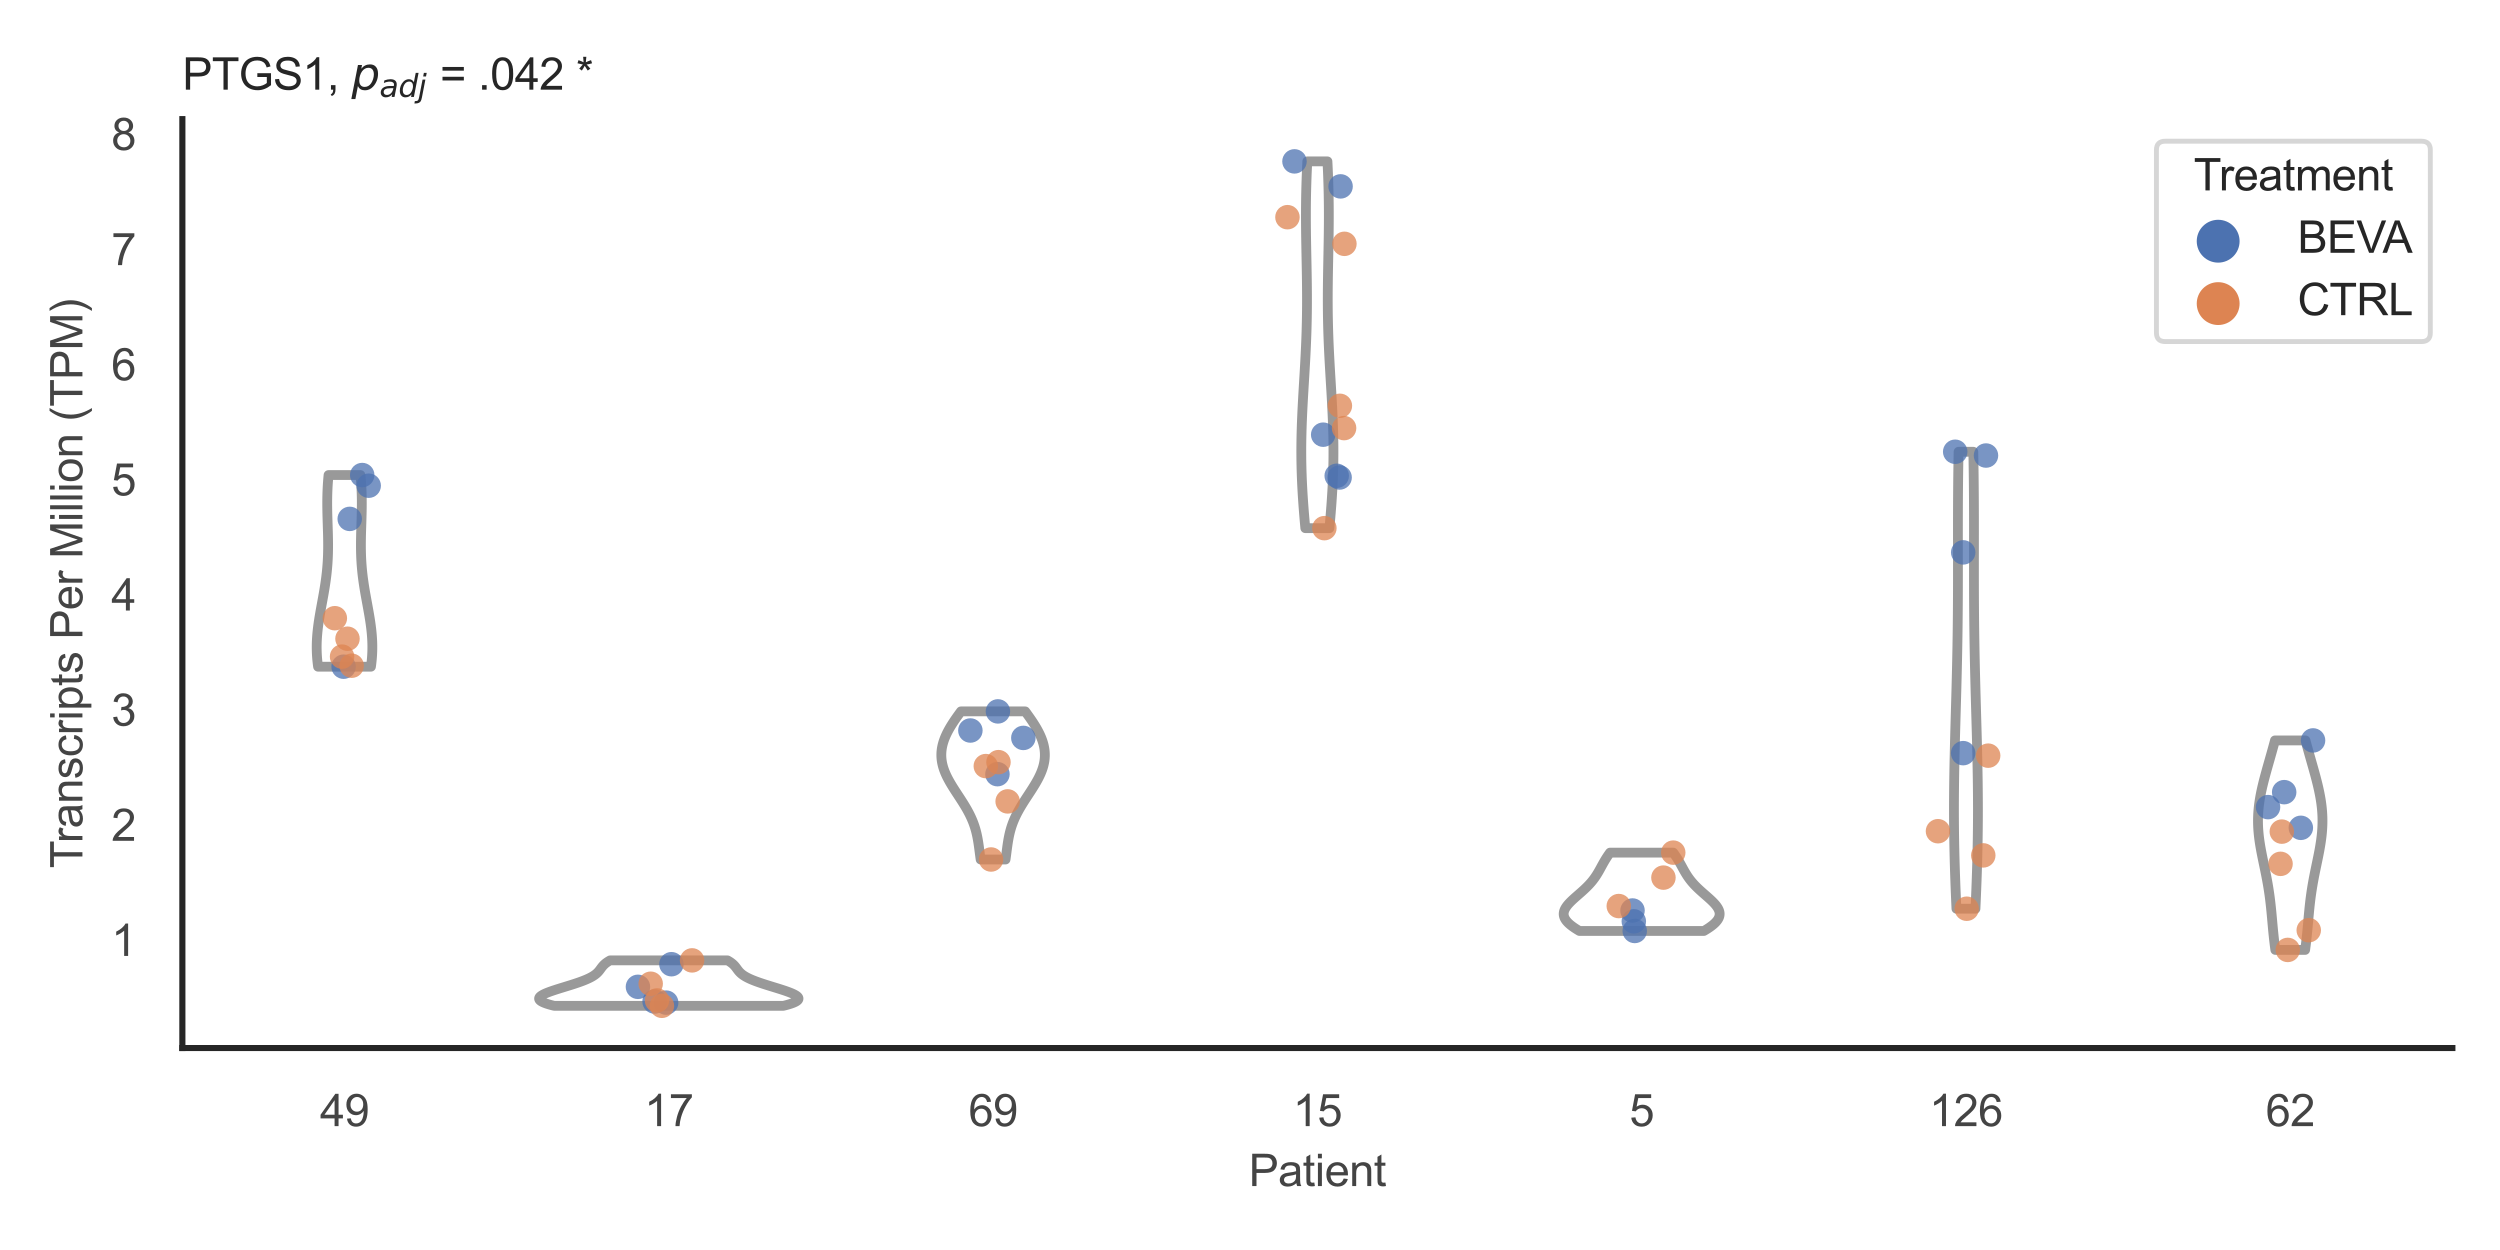 <?xml version="1.0" encoding="utf-8" standalone="no"?>
<!DOCTYPE svg PUBLIC "-//W3C//DTD SVG 1.1//EN"
  "http://www.w3.org/Graphics/SVG/1.1/DTD/svg11.dtd">
<svg xmlns:xlink="http://www.w3.org/1999/xlink" width="510.236pt" height="255.118pt" viewBox="0 0 510.236 255.118" xmlns="http://www.w3.org/2000/svg" version="1.1">
 <defs>
  <style type="text/css">*{stroke-linejoin: round; stroke-linecap: butt}</style>
 </defs>
 <g id="figure_1">
  <g id="patch_1">
   <path d="M 0 255.118 
L 510.236 255.118 
L 510.236 0 
L 0 0 
z
" style="fill: #ffffff"/>
  </g>
  <g id="axes_1">
   <g id="patch_2">
    <path d="M 37.22 213.898 
L 500.516 213.898 
L 500.516 24.32 
L 37.22 24.32 
z
" style="fill: #ffffff"/>
   </g>
   <g id="matplotlib.axis_1">
    <g id="xtick_1">
     <g id="text_1">
      <!-- 49 -->
      <g style="fill: #444444" transform="translate(65.308 229.84)scale(0.09 -0.09)">
       <defs>
        <path id="ArialMT-34" d="M 2069 0 
L 2069 1097 
L 81 1097 
L 81 1613 
L 2172 4581 
L 2631 4581 
L 2631 1613 
L 3250 1613 
L 3250 1097 
L 2631 1097 
L 2631 0 
L 2069 0 
z
M 2069 1613 
L 2069 3678 
L 634 1613 
L 2069 1613 
z
" transform="scale(0.016)"/>
        <path id="ArialMT-39" d="M 350 1059 
L 891 1109 
Q 959 728 1153 556 
Q 1347 384 1650 384 
Q 1909 384 2104 503 
Q 2300 622 2425 820 
Q 2550 1019 2634 1356 
Q 2719 1694 2719 2044 
Q 2719 2081 2716 2156 
Q 2547 1888 2255 1720 
Q 1963 1553 1622 1553 
Q 1053 1553 659 1965 
Q 266 2378 266 3053 
Q 266 3750 677 4175 
Q 1088 4600 1706 4600 
Q 2153 4600 2523 4359 
Q 2894 4119 3086 3673 
Q 3278 3228 3278 2384 
Q 3278 1506 3087 986 
Q 2897 466 2520 194 
Q 2144 -78 1638 -78 
Q 1100 -78 759 220 
Q 419 519 350 1059 
z
M 2653 3081 
Q 2653 3566 2395 3850 
Q 2138 4134 1775 4134 
Q 1400 4134 1122 3828 
Q 844 3522 844 3034 
Q 844 2597 1108 2323 
Q 1372 2050 1759 2050 
Q 2150 2050 2401 2323 
Q 2653 2597 2653 3081 
z
" transform="scale(0.016)"/>
       </defs>
       <use xlink:href="#ArialMT-34"/>
       <use xlink:href="#ArialMT-39" x="55.615"/>
      </g>
     </g>
    </g>
    <g id="xtick_2">
     <g id="text_2">
      <!-- 17 -->
      <g style="fill: #444444" transform="translate(131.493 229.84)scale(0.09 -0.09)">
       <defs>
        <path id="ArialMT-31" d="M 2384 0 
L 1822 0 
L 1822 3584 
Q 1619 3391 1289 3197 
Q 959 3003 697 2906 
L 697 3450 
Q 1169 3672 1522 3987 
Q 1875 4303 2022 4600 
L 2384 4600 
L 2384 0 
z
" transform="scale(0.016)"/>
        <path id="ArialMT-37" d="M 303 3981 
L 303 4522 
L 3269 4522 
L 3269 4084 
Q 2831 3619 2401 2847 
Q 1972 2075 1738 1259 
Q 1569 684 1522 0 
L 944 0 
Q 953 541 1156 1306 
Q 1359 2072 1739 2783 
Q 2119 3494 2547 3981 
L 303 3981 
z
" transform="scale(0.016)"/>
       </defs>
       <use xlink:href="#ArialMT-31"/>
       <use xlink:href="#ArialMT-37" x="55.615"/>
      </g>
     </g>
    </g>
    <g id="xtick_3">
     <g id="text_3">
      <!-- 69 -->
      <g style="fill: #444444" transform="translate(197.678 229.84)scale(0.09 -0.09)">
       <defs>
        <path id="ArialMT-36" d="M 3184 3459 
L 2625 3416 
Q 2550 3747 2413 3897 
Q 2184 4138 1850 4138 
Q 1581 4138 1378 3988 
Q 1113 3794 959 3422 
Q 806 3050 800 2363 
Q 1003 2672 1297 2822 
Q 1591 2972 1913 2972 
Q 2475 2972 2870 2558 
Q 3266 2144 3266 1488 
Q 3266 1056 3080 686 
Q 2894 316 2569 119 
Q 2244 -78 1831 -78 
Q 1128 -78 684 439 
Q 241 956 241 2144 
Q 241 3472 731 4075 
Q 1159 4600 1884 4600 
Q 2425 4600 2770 4297 
Q 3116 3994 3184 3459 
z
M 888 1484 
Q 888 1194 1011 928 
Q 1134 663 1356 523 
Q 1578 384 1822 384 
Q 2178 384 2434 671 
Q 2691 959 2691 1453 
Q 2691 1928 2437 2201 
Q 2184 2475 1800 2475 
Q 1419 2475 1153 2201 
Q 888 1928 888 1484 
z
" transform="scale(0.016)"/>
       </defs>
       <use xlink:href="#ArialMT-36"/>
       <use xlink:href="#ArialMT-39" x="55.615"/>
      </g>
     </g>
    </g>
    <g id="xtick_4">
     <g id="text_4">
      <!-- 15 -->
      <g style="fill: #444444" transform="translate(263.863 229.84)scale(0.09 -0.09)">
       <defs>
        <path id="ArialMT-35" d="M 266 1200 
L 856 1250 
Q 922 819 1161 601 
Q 1400 384 1738 384 
Q 2144 384 2425 690 
Q 2706 997 2706 1503 
Q 2706 1984 2436 2262 
Q 2166 2541 1728 2541 
Q 1456 2541 1237 2417 
Q 1019 2294 894 2097 
L 366 2166 
L 809 4519 
L 3088 4519 
L 3088 3981 
L 1259 3981 
L 1013 2750 
Q 1425 3038 1878 3038 
Q 2478 3038 2890 2622 
Q 3303 2206 3303 1553 
Q 3303 931 2941 478 
Q 2500 -78 1738 -78 
Q 1113 -78 717 272 
Q 322 622 266 1200 
z
" transform="scale(0.016)"/>
       </defs>
       <use xlink:href="#ArialMT-31"/>
       <use xlink:href="#ArialMT-35" x="55.615"/>
      </g>
     </g>
    </g>
    <g id="xtick_5">
     <g id="text_5">
      <!-- 5 -->
      <g style="fill: #444444" transform="translate(332.551 229.84)scale(0.09 -0.09)">
       <use xlink:href="#ArialMT-35"/>
      </g>
     </g>
    </g>
    <g id="xtick_6">
     <g id="text_6">
      <!-- 126 -->
      <g style="fill: #444444" transform="translate(393.731 229.84)scale(0.09 -0.09)">
       <defs>
        <path id="ArialMT-32" d="M 3222 541 
L 3222 0 
L 194 0 
Q 188 203 259 391 
Q 375 700 629 1000 
Q 884 1300 1366 1694 
Q 2113 2306 2375 2664 
Q 2638 3022 2638 3341 
Q 2638 3675 2398 3904 
Q 2159 4134 1775 4134 
Q 1369 4134 1125 3890 
Q 881 3647 878 3216 
L 300 3275 
Q 359 3922 746 4261 
Q 1134 4600 1788 4600 
Q 2447 4600 2831 4234 
Q 3216 3869 3216 3328 
Q 3216 3053 3103 2787 
Q 2991 2522 2730 2228 
Q 2469 1934 1863 1422 
Q 1356 997 1212 845 
Q 1069 694 975 541 
L 3222 541 
z
" transform="scale(0.016)"/>
       </defs>
       <use xlink:href="#ArialMT-31"/>
       <use xlink:href="#ArialMT-32" x="55.615"/>
       <use xlink:href="#ArialMT-36" x="111.23"/>
      </g>
     </g>
    </g>
    <g id="xtick_7">
     <g id="text_7">
      <!-- 62 -->
      <g style="fill: #444444" transform="translate(462.419 229.84)scale(0.09 -0.09)">
       <use xlink:href="#ArialMT-36"/>
       <use xlink:href="#ArialMT-32" x="55.615"/>
      </g>
     </g>
    </g>
    <g id="text_8">
     <!-- Patient -->
     <g style="fill: #444444" transform="translate(254.859 242.071)scale(0.09 -0.09)">
      <defs>
       <path id="ArialMT-50" d="M 494 0 
L 494 4581 
L 2222 4581 
Q 2678 4581 2919 4538 
Q 3256 4481 3484 4323 
Q 3713 4166 3852 3881 
Q 3991 3597 3991 3256 
Q 3991 2672 3619 2267 
Q 3247 1863 2275 1863 
L 1100 1863 
L 1100 0 
L 494 0 
z
M 1100 2403 
L 2284 2403 
Q 2872 2403 3119 2622 
Q 3366 2841 3366 3238 
Q 3366 3525 3220 3729 
Q 3075 3934 2838 4000 
Q 2684 4041 2272 4041 
L 1100 4041 
L 1100 2403 
z
" transform="scale(0.016)"/>
       <path id="ArialMT-61" d="M 2588 409 
Q 2275 144 1986 34 
Q 1697 -75 1366 -75 
Q 819 -75 525 192 
Q 231 459 231 875 
Q 231 1119 342 1320 
Q 453 1522 633 1644 
Q 813 1766 1038 1828 
Q 1203 1872 1538 1913 
Q 2219 1994 2541 2106 
Q 2544 2222 2544 2253 
Q 2544 2597 2384 2738 
Q 2169 2928 1744 2928 
Q 1347 2928 1158 2789 
Q 969 2650 878 2297 
L 328 2372 
Q 403 2725 575 2942 
Q 747 3159 1072 3276 
Q 1397 3394 1825 3394 
Q 2250 3394 2515 3294 
Q 2781 3194 2906 3042 
Q 3031 2891 3081 2659 
Q 3109 2516 3109 2141 
L 3109 1391 
Q 3109 606 3145 398 
Q 3181 191 3288 0 
L 2700 0 
Q 2613 175 2588 409 
z
M 2541 1666 
Q 2234 1541 1622 1453 
Q 1275 1403 1131 1340 
Q 988 1278 909 1158 
Q 831 1038 831 891 
Q 831 666 1001 516 
Q 1172 366 1500 366 
Q 1825 366 2078 508 
Q 2331 650 2450 897 
Q 2541 1088 2541 1459 
L 2541 1666 
z
" transform="scale(0.016)"/>
       <path id="ArialMT-74" d="M 1650 503 
L 1731 6 
Q 1494 -44 1306 -44 
Q 1000 -44 831 53 
Q 663 150 594 308 
Q 525 466 525 972 
L 525 2881 
L 113 2881 
L 113 3319 
L 525 3319 
L 525 4141 
L 1084 4478 
L 1084 3319 
L 1650 3319 
L 1650 2881 
L 1084 2881 
L 1084 941 
Q 1084 700 1114 631 
Q 1144 563 1211 522 
Q 1278 481 1403 481 
Q 1497 481 1650 503 
z
" transform="scale(0.016)"/>
       <path id="ArialMT-69" d="M 425 3934 
L 425 4581 
L 988 4581 
L 988 3934 
L 425 3934 
z
M 425 0 
L 425 3319 
L 988 3319 
L 988 0 
L 425 0 
z
" transform="scale(0.016)"/>
       <path id="ArialMT-65" d="M 2694 1069 
L 3275 997 
Q 3138 488 2766 206 
Q 2394 -75 1816 -75 
Q 1088 -75 661 373 
Q 234 822 234 1631 
Q 234 2469 665 2931 
Q 1097 3394 1784 3394 
Q 2450 3394 2872 2941 
Q 3294 2488 3294 1666 
Q 3294 1616 3291 1516 
L 816 1516 
Q 847 969 1125 678 
Q 1403 388 1819 388 
Q 2128 388 2347 550 
Q 2566 713 2694 1069 
z
M 847 1978 
L 2700 1978 
Q 2663 2397 2488 2606 
Q 2219 2931 1791 2931 
Q 1403 2931 1139 2672 
Q 875 2413 847 1978 
z
" transform="scale(0.016)"/>
       <path id="ArialMT-6e" d="M 422 0 
L 422 3319 
L 928 3319 
L 928 2847 
Q 1294 3394 1984 3394 
Q 2284 3394 2536 3286 
Q 2788 3178 2913 3003 
Q 3038 2828 3088 2588 
Q 3119 2431 3119 2041 
L 3119 0 
L 2556 0 
L 2556 2019 
Q 2556 2363 2490 2533 
Q 2425 2703 2258 2804 
Q 2091 2906 1866 2906 
Q 1506 2906 1245 2678 
Q 984 2450 984 1813 
L 984 0 
L 422 0 
z
" transform="scale(0.016)"/>
      </defs>
      <use xlink:href="#ArialMT-50"/>
      <use xlink:href="#ArialMT-61" x="66.699"/>
      <use xlink:href="#ArialMT-74" x="122.314"/>
      <use xlink:href="#ArialMT-69" x="150.098"/>
      <use xlink:href="#ArialMT-65" x="172.314"/>
      <use xlink:href="#ArialMT-6e" x="227.93"/>
      <use xlink:href="#ArialMT-74" x="283.545"/>
     </g>
    </g>
   </g>
   <g id="matplotlib.axis_2">
    <g id="ytick_1">
     <g id="text_9">
      <!-- 1 -->
      <g style="fill: #444444" transform="translate(22.715 195.107)scale(0.09 -0.09)">
       <use xlink:href="#ArialMT-31"/>
      </g>
     </g>
    </g>
    <g id="ytick_2">
     <g id="text_10">
      <!-- 2 -->
      <g style="fill: #444444" transform="translate(22.715 171.608)scale(0.09 -0.09)">
       <use xlink:href="#ArialMT-32"/>
      </g>
     </g>
    </g>
    <g id="ytick_3">
     <g id="text_11">
      <!-- 3 -->
      <g style="fill: #444444" transform="translate(22.715 148.109)scale(0.09 -0.09)">
       <defs>
        <path id="ArialMT-33" d="M 269 1209 
L 831 1284 
Q 928 806 1161 595 
Q 1394 384 1728 384 
Q 2125 384 2398 659 
Q 2672 934 2672 1341 
Q 2672 1728 2419 1979 
Q 2166 2231 1775 2231 
Q 1616 2231 1378 2169 
L 1441 2663 
Q 1497 2656 1531 2656 
Q 1891 2656 2178 2843 
Q 2466 3031 2466 3422 
Q 2466 3731 2256 3934 
Q 2047 4138 1716 4138 
Q 1388 4138 1169 3931 
Q 950 3725 888 3313 
L 325 3413 
Q 428 3978 793 4289 
Q 1159 4600 1703 4600 
Q 2078 4600 2393 4439 
Q 2709 4278 2876 4000 
Q 3044 3722 3044 3409 
Q 3044 3113 2884 2869 
Q 2725 2625 2413 2481 
Q 2819 2388 3044 2092 
Q 3269 1797 3269 1353 
Q 3269 753 2831 336 
Q 2394 -81 1725 -81 
Q 1122 -81 723 278 
Q 325 638 269 1209 
z
" transform="scale(0.016)"/>
       </defs>
       <use xlink:href="#ArialMT-33"/>
      </g>
     </g>
    </g>
    <g id="ytick_4">
     <g id="text_12">
      <!-- 4 -->
      <g style="fill: #444444" transform="translate(22.715 124.61)scale(0.09 -0.09)">
       <use xlink:href="#ArialMT-34"/>
      </g>
     </g>
    </g>
    <g id="ytick_5">
     <g id="text_13">
      <!-- 5 -->
      <g style="fill: #444444" transform="translate(22.715 101.111)scale(0.09 -0.09)">
       <use xlink:href="#ArialMT-35"/>
      </g>
     </g>
    </g>
    <g id="ytick_6">
     <g id="text_14">
      <!-- 6 -->
      <g style="fill: #444444" transform="translate(22.715 77.612)scale(0.09 -0.09)">
       <use xlink:href="#ArialMT-36"/>
      </g>
     </g>
    </g>
    <g id="ytick_7">
     <g id="text_15">
      <!-- 7 -->
      <g style="fill: #444444" transform="translate(22.715 54.114)scale(0.09 -0.09)">
       <use xlink:href="#ArialMT-37"/>
      </g>
     </g>
    </g>
    <g id="ytick_8">
     <g id="text_16">
      <!-- 8 -->
      <g style="fill: #444444" transform="translate(22.715 30.615)scale(0.09 -0.09)">
       <defs>
        <path id="ArialMT-38" d="M 1131 2484 
Q 781 2613 612 2850 
Q 444 3088 444 3419 
Q 444 3919 803 4259 
Q 1163 4600 1759 4600 
Q 2359 4600 2725 4251 
Q 3091 3903 3091 3403 
Q 3091 3084 2923 2848 
Q 2756 2613 2416 2484 
Q 2838 2347 3058 2040 
Q 3278 1734 3278 1309 
Q 3278 722 2862 322 
Q 2447 -78 1769 -78 
Q 1091 -78 675 323 
Q 259 725 259 1325 
Q 259 1772 486 2073 
Q 713 2375 1131 2484 
z
M 1019 3438 
Q 1019 3113 1228 2906 
Q 1438 2700 1772 2700 
Q 2097 2700 2305 2904 
Q 2513 3109 2513 3406 
Q 2513 3716 2298 3927 
Q 2084 4138 1766 4138 
Q 1444 4138 1231 3931 
Q 1019 3725 1019 3438 
z
M 838 1322 
Q 838 1081 952 856 
Q 1066 631 1291 507 
Q 1516 384 1775 384 
Q 2178 384 2440 643 
Q 2703 903 2703 1303 
Q 2703 1709 2433 1975 
Q 2163 2241 1756 2241 
Q 1359 2241 1098 1978 
Q 838 1716 838 1322 
z
" transform="scale(0.016)"/>
       </defs>
       <use xlink:href="#ArialMT-38"/>
      </g>
     </g>
    </g>
    <g id="text_17">
     <!-- Transcripts Per Million (TPM) -->
     <g style="fill: #444444" transform="translate(16.821 177.194)rotate(-90)scale(0.09 -0.09)">
      <defs>
       <path id="ArialMT-54" d="M 1659 0 
L 1659 4041 
L 150 4041 
L 150 4581 
L 3781 4581 
L 3781 4041 
L 2266 4041 
L 2266 0 
L 1659 0 
z
" transform="scale(0.016)"/>
       <path id="ArialMT-72" d="M 416 0 
L 416 3319 
L 922 3319 
L 922 2816 
Q 1116 3169 1280 3281 
Q 1444 3394 1641 3394 
Q 1925 3394 2219 3213 
L 2025 2691 
Q 1819 2813 1613 2813 
Q 1428 2813 1281 2702 
Q 1134 2591 1072 2394 
Q 978 2094 978 1738 
L 978 0 
L 416 0 
z
" transform="scale(0.016)"/>
       <path id="ArialMT-73" d="M 197 991 
L 753 1078 
Q 800 744 1014 566 
Q 1228 388 1613 388 
Q 2000 388 2187 545 
Q 2375 703 2375 916 
Q 2375 1106 2209 1216 
Q 2094 1291 1634 1406 
Q 1016 1563 777 1677 
Q 538 1791 414 1992 
Q 291 2194 291 2438 
Q 291 2659 392 2848 
Q 494 3038 669 3163 
Q 800 3259 1026 3326 
Q 1253 3394 1513 3394 
Q 1903 3394 2198 3281 
Q 2494 3169 2634 2976 
Q 2775 2784 2828 2463 
L 2278 2388 
Q 2241 2644 2061 2787 
Q 1881 2931 1553 2931 
Q 1166 2931 1000 2803 
Q 834 2675 834 2503 
Q 834 2394 903 2306 
Q 972 2216 1119 2156 
Q 1203 2125 1616 2013 
Q 2213 1853 2448 1751 
Q 2684 1650 2818 1456 
Q 2953 1263 2953 975 
Q 2953 694 2789 445 
Q 2625 197 2315 61 
Q 2006 -75 1616 -75 
Q 969 -75 630 194 
Q 291 463 197 991 
z
" transform="scale(0.016)"/>
       <path id="ArialMT-63" d="M 2588 1216 
L 3141 1144 
Q 3050 572 2676 248 
Q 2303 -75 1759 -75 
Q 1078 -75 664 370 
Q 250 816 250 1647 
Q 250 2184 428 2587 
Q 606 2991 970 3192 
Q 1334 3394 1763 3394 
Q 2303 3394 2647 3120 
Q 2991 2847 3088 2344 
L 2541 2259 
Q 2463 2594 2264 2762 
Q 2066 2931 1784 2931 
Q 1359 2931 1093 2626 
Q 828 2322 828 1663 
Q 828 994 1084 691 
Q 1341 388 1753 388 
Q 2084 388 2306 591 
Q 2528 794 2588 1216 
z
" transform="scale(0.016)"/>
       <path id="ArialMT-70" d="M 422 -1272 
L 422 3319 
L 934 3319 
L 934 2888 
Q 1116 3141 1344 3267 
Q 1572 3394 1897 3394 
Q 2322 3394 2647 3175 
Q 2972 2956 3137 2557 
Q 3303 2159 3303 1684 
Q 3303 1175 3120 767 
Q 2938 359 2589 142 
Q 2241 -75 1856 -75 
Q 1575 -75 1351 44 
Q 1128 163 984 344 
L 984 -1272 
L 422 -1272 
z
M 931 1641 
Q 931 1000 1190 694 
Q 1450 388 1819 388 
Q 2194 388 2461 705 
Q 2728 1022 2728 1688 
Q 2728 2322 2467 2637 
Q 2206 2953 1844 2953 
Q 1484 2953 1207 2617 
Q 931 2281 931 1641 
z
" transform="scale(0.016)"/>
       <path id="ArialMT-20" transform="scale(0.016)"/>
       <path id="ArialMT-4d" d="M 475 0 
L 475 4581 
L 1388 4581 
L 2472 1338 
Q 2622 884 2691 659 
Q 2769 909 2934 1394 
L 4031 4581 
L 4847 4581 
L 4847 0 
L 4263 0 
L 4263 3834 
L 2931 0 
L 2384 0 
L 1059 3900 
L 1059 0 
L 475 0 
z
" transform="scale(0.016)"/>
       <path id="ArialMT-6c" d="M 409 0 
L 409 4581 
L 972 4581 
L 972 0 
L 409 0 
z
" transform="scale(0.016)"/>
       <path id="ArialMT-6f" d="M 213 1659 
Q 213 2581 725 3025 
Q 1153 3394 1769 3394 
Q 2453 3394 2887 2945 
Q 3322 2497 3322 1706 
Q 3322 1066 3130 698 
Q 2938 331 2570 128 
Q 2203 -75 1769 -75 
Q 1072 -75 642 372 
Q 213 819 213 1659 
z
M 791 1659 
Q 791 1022 1069 705 
Q 1347 388 1769 388 
Q 2188 388 2466 706 
Q 2744 1025 2744 1678 
Q 2744 2294 2464 2611 
Q 2184 2928 1769 2928 
Q 1347 2928 1069 2612 
Q 791 2297 791 1659 
z
" transform="scale(0.016)"/>
       <path id="ArialMT-28" d="M 1497 -1347 
Q 1031 -759 709 28 
Q 388 816 388 1659 
Q 388 2403 628 3084 
Q 909 3875 1497 4659 
L 1900 4659 
Q 1522 4009 1400 3731 
Q 1209 3300 1100 2831 
Q 966 2247 966 1656 
Q 966 153 1900 -1347 
L 1497 -1347 
z
" transform="scale(0.016)"/>
       <path id="ArialMT-29" d="M 791 -1347 
L 388 -1347 
Q 1322 153 1322 1656 
Q 1322 2244 1188 2822 
Q 1081 3291 891 3722 
Q 769 4003 388 4659 
L 791 4659 
Q 1378 3875 1659 3084 
Q 1900 2403 1900 1659 
Q 1900 816 1576 28 
Q 1253 -759 791 -1347 
z
" transform="scale(0.016)"/>
      </defs>
      <use xlink:href="#ArialMT-54"/>
      <use xlink:href="#ArialMT-72" x="57.334"/>
      <use xlink:href="#ArialMT-61" x="90.635"/>
      <use xlink:href="#ArialMT-6e" x="146.25"/>
      <use xlink:href="#ArialMT-73" x="201.865"/>
      <use xlink:href="#ArialMT-63" x="251.865"/>
      <use xlink:href="#ArialMT-72" x="301.865"/>
      <use xlink:href="#ArialMT-69" x="335.166"/>
      <use xlink:href="#ArialMT-70" x="357.383"/>
      <use xlink:href="#ArialMT-74" x="412.998"/>
      <use xlink:href="#ArialMT-73" x="440.781"/>
      <use xlink:href="#ArialMT-20" x="490.781"/>
      <use xlink:href="#ArialMT-50" x="518.564"/>
      <use xlink:href="#ArialMT-65" x="585.264"/>
      <use xlink:href="#ArialMT-72" x="640.879"/>
      <use xlink:href="#ArialMT-20" x="674.18"/>
      <use xlink:href="#ArialMT-4d" x="701.963"/>
      <use xlink:href="#ArialMT-69" x="785.264"/>
      <use xlink:href="#ArialMT-6c" x="807.48"/>
      <use xlink:href="#ArialMT-6c" x="829.697"/>
      <use xlink:href="#ArialMT-69" x="851.914"/>
      <use xlink:href="#ArialMT-6f" x="874.131"/>
      <use xlink:href="#ArialMT-6e" x="929.746"/>
      <use xlink:href="#ArialMT-20" x="985.361"/>
      <use xlink:href="#ArialMT-28" x="1013.145"/>
      <use xlink:href="#ArialMT-54" x="1046.445"/>
      <use xlink:href="#ArialMT-50" x="1107.529"/>
      <use xlink:href="#ArialMT-4d" x="1174.229"/>
      <use xlink:href="#ArialMT-29" x="1257.529"/>
     </g>
    </g>
   </g>
   <g id="PolyCollection_1">
    <defs>
     <path id="m1ba8f71a71" d="M 75.708 -119.049 
L 64.917 -119.049 
L 64.864 -119.444 
L 64.816 -119.839 
L 64.773 -120.234 
L 64.736 -120.629 
L 64.705 -121.024 
L 64.679 -121.419 
L 64.659 -121.814 
L 64.645 -122.21 
L 64.636 -122.605 
L 64.632 -123 
L 64.635 -123.395 
L 64.642 -123.79 
L 64.655 -124.185 
L 64.673 -124.58 
L 64.697 -124.975 
L 64.725 -125.37 
L 64.758 -125.765 
L 64.795 -126.16 
L 64.837 -126.555 
L 64.882 -126.951 
L 64.932 -127.346 
L 64.985 -127.741 
L 65.041 -128.136 
L 65.101 -128.531 
L 65.163 -128.926 
L 65.227 -129.321 
L 65.294 -129.716 
L 65.362 -130.111 
L 65.432 -130.506 
L 65.503 -130.901 
L 65.575 -131.296 
L 65.647 -131.692 
L 65.72 -132.087 
L 65.792 -132.482 
L 65.864 -132.877 
L 65.936 -133.272 
L 66.006 -133.667 
L 66.076 -134.062 
L 66.144 -134.457 
L 66.21 -134.852 
L 66.274 -135.247 
L 66.336 -135.642 
L 66.396 -136.037 
L 66.454 -136.433 
L 66.508 -136.828 
L 66.56 -137.223 
L 66.609 -137.618 
L 66.655 -138.013 
L 66.698 -138.408 
L 66.737 -138.803 
L 66.773 -139.198 
L 66.806 -139.593 
L 66.836 -139.988 
L 66.863 -140.383 
L 66.886 -140.778 
L 66.906 -141.173 
L 66.923 -141.569 
L 66.937 -141.964 
L 66.948 -142.359 
L 66.956 -142.754 
L 66.961 -143.149 
L 66.964 -143.544 
L 66.965 -143.939 
L 66.963 -144.334 
L 66.959 -144.729 
L 66.954 -145.124 
L 66.946 -145.519 
L 66.938 -145.914 
L 66.928 -146.31 
L 66.917 -146.705 
L 66.905 -147.1 
L 66.893 -147.495 
L 66.881 -147.89 
L 66.868 -148.285 
L 66.856 -148.68 
L 66.844 -149.075 
L 66.832 -149.47 
L 66.821 -149.865 
L 66.811 -150.26 
L 66.803 -150.655 
L 66.796 -151.051 
L 66.79 -151.446 
L 66.786 -151.841 
L 66.784 -152.236 
L 66.784 -152.631 
L 66.786 -153.026 
L 66.791 -153.421 
L 66.798 -153.816 
L 66.807 -154.211 
L 66.819 -154.606 
L 66.834 -155.001 
L 66.852 -155.396 
L 66.872 -155.792 
L 66.895 -156.187 
L 66.921 -156.582 
L 66.95 -156.977 
L 66.981 -157.372 
L 67.015 -157.767 
L 67.053 -158.162 
L 73.573 -158.162 
L 73.573 -158.162 
L 73.61 -157.767 
L 73.644 -157.372 
L 73.676 -156.977 
L 73.704 -156.582 
L 73.73 -156.187 
L 73.753 -155.792 
L 73.774 -155.396 
L 73.791 -155.001 
L 73.806 -154.606 
L 73.818 -154.211 
L 73.827 -153.816 
L 73.834 -153.421 
L 73.839 -153.026 
L 73.841 -152.631 
L 73.841 -152.236 
L 73.839 -151.841 
L 73.835 -151.446 
L 73.83 -151.051 
L 73.822 -150.655 
L 73.814 -150.26 
L 73.804 -149.865 
L 73.793 -149.47 
L 73.782 -149.075 
L 73.77 -148.68 
L 73.757 -148.285 
L 73.744 -147.89 
L 73.732 -147.495 
L 73.72 -147.1 
L 73.708 -146.705 
L 73.697 -146.31 
L 73.687 -145.914 
L 73.679 -145.519 
L 73.672 -145.124 
L 73.666 -144.729 
L 73.662 -144.334 
L 73.661 -143.939 
L 73.661 -143.544 
L 73.664 -143.149 
L 73.669 -142.754 
L 73.678 -142.359 
L 73.689 -141.964 
L 73.702 -141.569 
L 73.719 -141.173 
L 73.739 -140.778 
L 73.763 -140.383 
L 73.789 -139.988 
L 73.819 -139.593 
L 73.852 -139.198 
L 73.888 -138.803 
L 73.928 -138.408 
L 73.97 -138.013 
L 74.016 -137.618 
L 74.065 -137.223 
L 74.117 -136.828 
L 74.172 -136.433 
L 74.229 -136.037 
L 74.289 -135.642 
L 74.351 -135.247 
L 74.415 -134.852 
L 74.481 -134.457 
L 74.549 -134.062 
L 74.619 -133.667 
L 74.689 -133.272 
L 74.761 -132.877 
L 74.833 -132.482 
L 74.906 -132.087 
L 74.978 -131.692 
L 75.051 -131.296 
L 75.122 -130.901 
L 75.193 -130.506 
L 75.263 -130.111 
L 75.331 -129.716 
L 75.398 -129.321 
L 75.462 -128.926 
L 75.525 -128.531 
L 75.584 -128.136 
L 75.64 -127.741 
L 75.693 -127.346 
L 75.743 -126.951 
L 75.789 -126.555 
L 75.83 -126.16 
L 75.868 -125.765 
L 75.9 -125.37 
L 75.929 -124.975 
L 75.952 -124.58 
L 75.97 -124.185 
L 75.983 -123.79 
L 75.991 -123.395 
L 75.993 -123 
L 75.99 -122.605 
L 75.981 -122.21 
L 75.966 -121.814 
L 75.946 -121.419 
L 75.92 -121.024 
L 75.889 -120.629 
L 75.852 -120.234 
L 75.809 -119.839 
L 75.762 -119.444 
L 75.708 -119.049 
z
" style="stroke: #999999; stroke-width: 2"/>
    </defs>
    <g clip-path="url(#pdd7711ddd4)">
     <use xlink:href="#m1ba8f71a71" x="0" y="255.118" style="fill: #ffffff; stroke: #999999; stroke-width: 2"/>
    </g>
   </g>
   <g id="PolyCollection_2">
    <defs>
     <path id="ma881acf9c7" d="M 159.895 -49.837 
L 113.1 -49.837 
L 112.726 -49.931 
L 112.375 -50.024 
L 112.046 -50.118 
L 111.74 -50.212 
L 111.459 -50.305 
L 111.203 -50.399 
L 110.971 -50.493 
L 110.764 -50.586 
L 110.584 -50.68 
L 110.428 -50.774 
L 110.298 -50.867 
L 110.194 -50.961 
L 110.114 -51.055 
L 110.06 -51.148 
L 110.03 -51.242 
L 110.024 -51.336 
L 110.041 -51.429 
L 110.081 -51.523 
L 110.143 -51.617 
L 110.226 -51.71 
L 110.33 -51.804 
L 110.453 -51.898 
L 110.595 -51.991 
L 110.755 -52.085 
L 110.931 -52.178 
L 111.123 -52.272 
L 111.33 -52.366 
L 111.55 -52.459 
L 111.783 -52.553 
L 112.027 -52.647 
L 112.282 -52.74 
L 112.546 -52.834 
L 112.819 -52.928 
L 113.098 -53.021 
L 113.385 -53.115 
L 113.676 -53.209 
L 113.972 -53.302 
L 114.272 -53.396 
L 114.574 -53.49 
L 114.877 -53.583 
L 115.182 -53.677 
L 115.486 -53.771 
L 115.789 -53.864 
L 116.091 -53.958 
L 116.39 -54.051 
L 116.687 -54.145 
L 116.979 -54.239 
L 117.267 -54.332 
L 117.55 -54.426 
L 117.828 -54.52 
L 118.099 -54.613 
L 118.364 -54.707 
L 118.622 -54.801 
L 118.872 -54.894 
L 119.114 -54.988 
L 119.349 -55.082 
L 119.574 -55.175 
L 119.791 -55.269 
L 120 -55.363 
L 120.199 -55.456 
L 120.389 -55.55 
L 120.57 -55.644 
L 120.742 -55.737 
L 120.905 -55.831 
L 121.059 -55.925 
L 121.204 -56.018 
L 121.341 -56.112 
L 121.47 -56.205 
L 121.591 -56.299 
L 121.704 -56.393 
L 121.81 -56.486 
L 121.91 -56.58 
L 122.003 -56.674 
L 122.092 -56.767 
L 122.175 -56.861 
L 122.254 -56.955 
L 122.33 -57.048 
L 122.402 -57.142 
L 122.473 -57.236 
L 122.542 -57.329 
L 122.611 -57.423 
L 122.679 -57.517 
L 122.749 -57.61 
L 122.82 -57.704 
L 122.894 -57.798 
L 122.97 -57.891 
L 123.051 -57.985 
L 123.136 -58.078 
L 123.226 -58.172 
L 123.322 -58.266 
L 123.424 -58.359 
L 123.532 -58.453 
L 123.648 -58.547 
L 123.772 -58.64 
L 123.903 -58.734 
L 124.043 -58.828 
L 124.191 -58.921 
L 124.347 -59.015 
L 124.513 -59.109 
L 148.483 -59.109 
L 148.483 -59.109 
L 148.648 -59.015 
L 148.805 -58.921 
L 148.953 -58.828 
L 149.093 -58.734 
L 149.224 -58.64 
L 149.347 -58.547 
L 149.463 -58.453 
L 149.572 -58.359 
L 149.674 -58.266 
L 149.77 -58.172 
L 149.86 -58.078 
L 149.945 -57.985 
L 150.025 -57.891 
L 150.102 -57.798 
L 150.175 -57.704 
L 150.247 -57.61 
L 150.316 -57.517 
L 150.385 -57.423 
L 150.453 -57.329 
L 150.523 -57.236 
L 150.593 -57.142 
L 150.666 -57.048 
L 150.742 -56.955 
L 150.821 -56.861 
L 150.904 -56.767 
L 150.992 -56.674 
L 151.086 -56.58 
L 151.185 -56.486 
L 151.292 -56.393 
L 151.405 -56.299 
L 151.526 -56.205 
L 151.654 -56.112 
L 151.791 -56.018 
L 151.936 -55.925 
L 152.09 -55.831 
L 152.253 -55.737 
L 152.425 -55.644 
L 152.606 -55.55 
L 152.797 -55.456 
L 152.996 -55.363 
L 153.204 -55.269 
L 153.421 -55.175 
L 153.647 -55.082 
L 153.881 -54.988 
L 154.124 -54.894 
L 154.374 -54.801 
L 154.632 -54.707 
L 154.896 -54.613 
L 155.168 -54.52 
L 155.445 -54.426 
L 155.728 -54.332 
L 156.016 -54.239 
L 156.309 -54.145 
L 156.605 -54.051 
L 156.904 -53.958 
L 157.206 -53.864 
L 157.51 -53.771 
L 157.814 -53.677 
L 158.118 -53.583 
L 158.422 -53.49 
L 158.724 -53.396 
L 159.023 -53.302 
L 159.319 -53.209 
L 159.611 -53.115 
L 159.897 -53.021 
L 160.177 -52.928 
L 160.45 -52.834 
L 160.714 -52.74 
L 160.969 -52.647 
L 161.213 -52.553 
L 161.446 -52.459 
L 161.666 -52.366 
L 161.873 -52.272 
L 162.065 -52.178 
L 162.241 -52.085 
L 162.4 -51.991 
L 162.542 -51.898 
L 162.666 -51.804 
L 162.769 -51.71 
L 162.853 -51.617 
L 162.915 -51.523 
L 162.955 -51.429 
L 162.972 -51.336 
L 162.966 -51.242 
L 162.936 -51.148 
L 162.881 -51.055 
L 162.802 -50.961 
L 162.697 -50.867 
L 162.567 -50.774 
L 162.412 -50.68 
L 162.231 -50.586 
L 162.025 -50.493 
L 161.793 -50.399 
L 161.536 -50.305 
L 161.255 -50.212 
L 160.95 -50.118 
L 160.621 -50.024 
L 160.269 -49.931 
L 159.895 -49.837 
z
" style="stroke: #999999; stroke-width: 2"/>
    </defs>
    <g clip-path="url(#pdd7711ddd4)">
     <use xlink:href="#ma881acf9c7" x="0" y="255.118" style="fill: #ffffff; stroke: #999999; stroke-width: 2"/>
    </g>
   </g>
   <g id="PolyCollection_3">
    <defs>
     <path id="mb7d925a84d" d="M 205.225 -79.7 
L 200.141 -79.7 
L 200.098 -80.006 
L 200.056 -80.311 
L 200.015 -80.616 
L 199.975 -80.922 
L 199.935 -81.227 
L 199.895 -81.532 
L 199.855 -81.838 
L 199.814 -82.143 
L 199.772 -82.448 
L 199.728 -82.753 
L 199.683 -83.059 
L 199.634 -83.364 
L 199.583 -83.669 
L 199.528 -83.975 
L 199.47 -84.28 
L 199.407 -84.585 
L 199.339 -84.891 
L 199.267 -85.196 
L 199.189 -85.501 
L 199.105 -85.807 
L 199.016 -86.112 
L 198.92 -86.417 
L 198.817 -86.723 
L 198.708 -87.028 
L 198.593 -87.333 
L 198.471 -87.638 
L 198.341 -87.944 
L 198.205 -88.249 
L 198.063 -88.554 
L 197.914 -88.86 
L 197.758 -89.165 
L 197.597 -89.47 
L 197.43 -89.776 
L 197.257 -90.081 
L 197.079 -90.386 
L 196.897 -90.692 
L 196.71 -90.997 
L 196.52 -91.302 
L 196.326 -91.607 
L 196.13 -91.913 
L 195.933 -92.218 
L 195.733 -92.523 
L 195.533 -92.829 
L 195.333 -93.134 
L 195.134 -93.439 
L 194.936 -93.745 
L 194.74 -94.05 
L 194.546 -94.355 
L 194.356 -94.661 
L 194.17 -94.966 
L 193.989 -95.271 
L 193.813 -95.577 
L 193.643 -95.882 
L 193.48 -96.187 
L 193.323 -96.492 
L 193.174 -96.798 
L 193.034 -97.103 
L 192.902 -97.408 
L 192.779 -97.714 
L 192.666 -98.019 
L 192.563 -98.324 
L 192.469 -98.63 
L 192.387 -98.935 
L 192.315 -99.24 
L 192.254 -99.546 
L 192.204 -99.851 
L 192.165 -100.156 
L 192.138 -100.461 
L 192.122 -100.767 
L 192.118 -101.072 
L 192.125 -101.377 
L 192.143 -101.683 
L 192.173 -101.988 
L 192.214 -102.293 
L 192.266 -102.599 
L 192.329 -102.904 
L 192.403 -103.209 
L 192.488 -103.515 
L 192.582 -103.82 
L 192.687 -104.125 
L 192.802 -104.431 
L 192.926 -104.736 
L 193.059 -105.041 
L 193.202 -105.346 
L 193.352 -105.652 
L 193.511 -105.957 
L 193.678 -106.262 
L 193.852 -106.568 
L 194.033 -106.873 
L 194.221 -107.178 
L 194.415 -107.484 
L 194.614 -107.789 
L 194.818 -108.094 
L 195.027 -108.4 
L 195.24 -108.705 
L 195.457 -109.01 
L 195.677 -109.315 
L 195.9 -109.621 
L 196.124 -109.926 
L 209.242 -109.926 
L 209.242 -109.926 
L 209.466 -109.621 
L 209.689 -109.315 
L 209.909 -109.01 
L 210.125 -108.705 
L 210.339 -108.4 
L 210.548 -108.094 
L 210.752 -107.789 
L 210.951 -107.484 
L 211.145 -107.178 
L 211.332 -106.873 
L 211.514 -106.568 
L 211.688 -106.262 
L 211.854 -105.957 
L 212.013 -105.652 
L 212.164 -105.346 
L 212.306 -105.041 
L 212.44 -104.736 
L 212.564 -104.431 
L 212.679 -104.125 
L 212.784 -103.82 
L 212.878 -103.515 
L 212.963 -103.209 
L 213.037 -102.904 
L 213.1 -102.599 
L 213.152 -102.293 
L 213.193 -101.988 
L 213.223 -101.683 
L 213.241 -101.377 
L 213.248 -101.072 
L 213.244 -100.767 
L 213.228 -100.461 
L 213.201 -100.156 
L 213.162 -99.851 
L 213.112 -99.546 
L 213.051 -99.24 
L 212.979 -98.935 
L 212.897 -98.63 
L 212.803 -98.324 
L 212.7 -98.019 
L 212.587 -97.714 
L 212.464 -97.408 
L 212.332 -97.103 
L 212.191 -96.798 
L 212.043 -96.492 
L 211.886 -96.187 
L 211.723 -95.882 
L 211.553 -95.577 
L 211.377 -95.271 
L 211.195 -94.966 
L 211.009 -94.661 
L 210.819 -94.355 
L 210.626 -94.05 
L 210.43 -93.745 
L 210.232 -93.439 
L 210.033 -93.134 
L 209.833 -92.829 
L 209.633 -92.523 
L 209.433 -92.218 
L 209.235 -91.913 
L 209.039 -91.607 
L 208.846 -91.302 
L 208.656 -90.997 
L 208.469 -90.692 
L 208.287 -90.386 
L 208.109 -90.081 
L 207.936 -89.776 
L 207.769 -89.47 
L 207.607 -89.165 
L 207.452 -88.86 
L 207.303 -88.554 
L 207.16 -88.249 
L 207.025 -87.944 
L 206.895 -87.638 
L 206.773 -87.333 
L 206.657 -87.028 
L 206.548 -86.723 
L 206.446 -86.417 
L 206.35 -86.112 
L 206.261 -85.807 
L 206.177 -85.501 
L 206.099 -85.196 
L 206.027 -84.891 
L 205.959 -84.585 
L 205.896 -84.28 
L 205.838 -83.975 
L 205.783 -83.669 
L 205.732 -83.364 
L 205.683 -83.059 
L 205.637 -82.753 
L 205.594 -82.448 
L 205.552 -82.143 
L 205.511 -81.838 
L 205.47 -81.532 
L 205.431 -81.227 
L 205.391 -80.922 
L 205.351 -80.616 
L 205.31 -80.311 
L 205.268 -80.006 
L 205.225 -79.7 
z
" style="stroke: #999999; stroke-width: 2"/>
    </defs>
    <g clip-path="url(#pdd7711ddd4)">
     <use xlink:href="#mb7d925a84d" x="0" y="255.118" style="fill: #ffffff; stroke: #999999; stroke-width: 2"/>
    </g>
   </g>
   <g id="PolyCollection_4">
    <defs>
     <path id="m7dbeee2fab" d="M 271.33 -147.324 
L 266.406 -147.324 
L 266.338 -148.08 
L 266.271 -148.837 
L 266.206 -149.593 
L 266.143 -150.349 
L 266.083 -151.105 
L 266.025 -151.861 
L 265.971 -152.617 
L 265.919 -153.373 
L 265.87 -154.129 
L 265.825 -154.886 
L 265.784 -155.642 
L 265.746 -156.398 
L 265.712 -157.154 
L 265.682 -157.91 
L 265.656 -158.666 
L 265.634 -159.422 
L 265.616 -160.178 
L 265.602 -160.935 
L 265.593 -161.691 
L 265.588 -162.447 
L 265.587 -163.203 
L 265.59 -163.959 
L 265.597 -164.715 
L 265.608 -165.471 
L 265.623 -166.228 
L 265.642 -166.984 
L 265.664 -167.74 
L 265.689 -168.496 
L 265.718 -169.252 
L 265.749 -170.008 
L 265.783 -170.764 
L 265.819 -171.52 
L 265.858 -172.277 
L 265.898 -173.033 
L 265.94 -173.789 
L 265.983 -174.545 
L 266.028 -175.301 
L 266.072 -176.057 
L 266.118 -176.813 
L 266.163 -177.569 
L 266.209 -178.326 
L 266.254 -179.082 
L 266.298 -179.838 
L 266.341 -180.594 
L 266.383 -181.35 
L 266.423 -182.106 
L 266.462 -182.862 
L 266.499 -183.618 
L 266.534 -184.375 
L 266.566 -185.131 
L 266.596 -185.887 
L 266.624 -186.643 
L 266.649 -187.399 
L 266.671 -188.155 
L 266.69 -188.911 
L 266.707 -189.667 
L 266.721 -190.424 
L 266.732 -191.18 
L 266.74 -191.936 
L 266.746 -192.692 
L 266.749 -193.448 
L 266.749 -194.204 
L 266.747 -194.96 
L 266.743 -195.716 
L 266.737 -196.473 
L 266.73 -197.229 
L 266.72 -197.985 
L 266.709 -198.741 
L 266.697 -199.497 
L 266.684 -200.253 
L 266.67 -201.009 
L 266.655 -201.765 
L 266.641 -202.522 
L 266.626 -203.278 
L 266.612 -204.034 
L 266.598 -204.79 
L 266.585 -205.546 
L 266.572 -206.302 
L 266.561 -207.058 
L 266.552 -207.815 
L 266.544 -208.571 
L 266.538 -209.327 
L 266.533 -210.083 
L 266.531 -210.839 
L 266.532 -211.595 
L 266.534 -212.351 
L 266.54 -213.107 
L 266.547 -213.864 
L 266.558 -214.62 
L 266.571 -215.376 
L 266.587 -216.132 
L 266.606 -216.888 
L 266.628 -217.644 
L 266.652 -218.4 
L 266.679 -219.156 
L 266.709 -219.913 
L 266.742 -220.669 
L 266.777 -221.425 
L 266.814 -222.181 
L 270.922 -222.181 
L 270.922 -222.181 
L 270.96 -221.425 
L 270.995 -220.669 
L 271.027 -219.913 
L 271.057 -219.156 
L 271.084 -218.4 
L 271.108 -217.644 
L 271.13 -216.888 
L 271.149 -216.132 
L 271.165 -215.376 
L 271.178 -214.62 
L 271.189 -213.864 
L 271.197 -213.107 
L 271.202 -212.351 
L 271.205 -211.595 
L 271.205 -210.839 
L 271.203 -210.083 
L 271.199 -209.327 
L 271.192 -208.571 
L 271.184 -207.815 
L 271.175 -207.058 
L 271.164 -206.302 
L 271.152 -205.546 
L 271.138 -204.79 
L 271.125 -204.034 
L 271.11 -203.278 
L 271.095 -202.522 
L 271.081 -201.765 
L 271.066 -201.009 
L 271.053 -200.253 
L 271.039 -199.497 
L 271.027 -198.741 
L 271.016 -197.985 
L 271.007 -197.229 
L 270.999 -196.473 
L 270.993 -195.716 
L 270.989 -194.96 
L 270.987 -194.204 
L 270.987 -193.448 
L 270.991 -192.692 
L 270.996 -191.936 
L 271.004 -191.18 
L 271.015 -190.424 
L 271.029 -189.667 
L 271.046 -188.911 
L 271.065 -188.155 
L 271.087 -187.399 
L 271.112 -186.643 
L 271.14 -185.887 
L 271.17 -185.131 
L 271.202 -184.375 
L 271.237 -183.618 
L 271.274 -182.862 
L 271.313 -182.106 
L 271.353 -181.35 
L 271.395 -180.594 
L 271.438 -179.838 
L 271.483 -179.082 
L 271.527 -178.326 
L 271.573 -177.569 
L 271.618 -176.813 
L 271.664 -176.057 
L 271.709 -175.301 
L 271.753 -174.545 
L 271.796 -173.789 
L 271.838 -173.033 
L 271.879 -172.277 
L 271.917 -171.52 
L 271.953 -170.764 
L 271.987 -170.008 
L 272.019 -169.252 
L 272.047 -168.496 
L 272.072 -167.74 
L 272.094 -166.984 
L 272.113 -166.228 
L 272.128 -165.471 
L 272.139 -164.715 
L 272.146 -163.959 
L 272.149 -163.203 
L 272.148 -162.447 
L 272.143 -161.691 
L 272.134 -160.935 
L 272.12 -160.178 
L 272.103 -159.422 
L 272.081 -158.666 
L 272.055 -157.91 
L 272.025 -157.154 
L 271.991 -156.398 
L 271.953 -155.642 
L 271.911 -154.886 
L 271.866 -154.129 
L 271.817 -153.373 
L 271.766 -152.617 
L 271.711 -151.861 
L 271.653 -151.105 
L 271.593 -150.349 
L 271.53 -149.593 
L 271.465 -148.837 
L 271.398 -148.08 
L 271.33 -147.324 
z
" style="stroke: #999999; stroke-width: 2"/>
    </defs>
    <g clip-path="url(#pdd7711ddd4)">
     <use xlink:href="#m7dbeee2fab" x="0" y="255.118" style="fill: #ffffff; stroke: #999999; stroke-width: 2"/>
    </g>
   </g>
   <g id="PolyCollection_5">
    <defs>
     <path id="mdd2f1078fc" d="M 347.753 -65.115 
L 322.353 -65.115 
L 322.081 -65.277 
L 321.818 -65.438 
L 321.564 -65.6 
L 321.32 -65.761 
L 321.087 -65.923 
L 320.864 -66.084 
L 320.654 -66.246 
L 320.456 -66.407 
L 320.27 -66.569 
L 320.098 -66.73 
L 319.939 -66.892 
L 319.793 -67.053 
L 319.662 -67.215 
L 319.546 -67.376 
L 319.444 -67.538 
L 319.356 -67.699 
L 319.283 -67.86 
L 319.225 -68.022 
L 319.182 -68.183 
L 319.153 -68.345 
L 319.139 -68.506 
L 319.139 -68.668 
L 319.153 -68.829 
L 319.18 -68.991 
L 319.221 -69.152 
L 319.275 -69.314 
L 319.341 -69.475 
L 319.419 -69.637 
L 319.509 -69.798 
L 319.609 -69.96 
L 319.72 -70.121 
L 319.84 -70.283 
L 319.97 -70.444 
L 320.108 -70.606 
L 320.253 -70.767 
L 320.406 -70.928 
L 320.564 -71.09 
L 320.729 -71.251 
L 320.898 -71.413 
L 321.072 -71.574 
L 321.249 -71.736 
L 321.428 -71.897 
L 321.61 -72.059 
L 321.794 -72.22 
L 321.979 -72.382 
L 322.164 -72.543 
L 322.348 -72.705 
L 322.532 -72.866 
L 322.715 -73.028 
L 322.896 -73.189 
L 323.075 -73.351 
L 323.251 -73.512 
L 323.424 -73.674 
L 323.594 -73.835 
L 323.761 -73.996 
L 323.924 -74.158 
L 324.083 -74.319 
L 324.238 -74.481 
L 324.389 -74.642 
L 324.536 -74.804 
L 324.678 -74.965 
L 324.816 -75.127 
L 324.949 -75.288 
L 325.079 -75.45 
L 325.204 -75.611 
L 325.325 -75.773 
L 325.443 -75.934 
L 325.556 -76.096 
L 325.666 -76.257 
L 325.773 -76.419 
L 325.877 -76.58 
L 325.978 -76.742 
L 326.076 -76.903 
L 326.172 -77.064 
L 326.266 -77.226 
L 326.359 -77.387 
L 326.449 -77.549 
L 326.539 -77.71 
L 326.628 -77.872 
L 326.716 -78.033 
L 326.804 -78.195 
L 326.892 -78.356 
L 326.981 -78.518 
L 327.07 -78.679 
L 327.159 -78.841 
L 327.25 -79.002 
L 327.342 -79.164 
L 327.435 -79.325 
L 327.53 -79.487 
L 327.627 -79.648 
L 327.726 -79.81 
L 327.827 -79.971 
L 327.931 -80.132 
L 328.036 -80.294 
L 328.144 -80.455 
L 328.255 -80.617 
L 328.368 -80.778 
L 328.483 -80.94 
L 328.602 -81.101 
L 341.505 -81.101 
L 341.505 -81.101 
L 341.623 -80.94 
L 341.739 -80.778 
L 341.852 -80.617 
L 341.962 -80.455 
L 342.07 -80.294 
L 342.176 -80.132 
L 342.279 -79.971 
L 342.38 -79.81 
L 342.479 -79.648 
L 342.576 -79.487 
L 342.671 -79.325 
L 342.765 -79.164 
L 342.857 -79.002 
L 342.947 -78.841 
L 343.037 -78.679 
L 343.126 -78.518 
L 343.214 -78.356 
L 343.302 -78.195 
L 343.39 -78.033 
L 343.479 -77.872 
L 343.567 -77.71 
L 343.657 -77.549 
L 343.748 -77.387 
L 343.84 -77.226 
L 343.934 -77.064 
L 344.03 -76.903 
L 344.129 -76.742 
L 344.23 -76.58 
L 344.333 -76.419 
L 344.44 -76.257 
L 344.55 -76.096 
L 344.664 -75.934 
L 344.781 -75.773 
L 344.903 -75.611 
L 345.028 -75.45 
L 345.157 -75.288 
L 345.291 -75.127 
L 345.429 -74.965 
L 345.571 -74.804 
L 345.717 -74.642 
L 345.868 -74.481 
L 346.023 -74.319 
L 346.182 -74.158 
L 346.345 -73.996 
L 346.512 -73.835 
L 346.682 -73.674 
L 346.856 -73.512 
L 347.032 -73.351 
L 347.211 -73.189 
L 347.392 -73.028 
L 347.574 -72.866 
L 347.758 -72.705 
L 347.943 -72.543 
L 348.128 -72.382 
L 348.312 -72.22 
L 348.496 -72.059 
L 348.678 -71.897 
L 348.858 -71.736 
L 349.035 -71.574 
L 349.209 -71.413 
L 349.378 -71.251 
L 349.542 -71.09 
L 349.701 -70.928 
L 349.853 -70.767 
L 349.999 -70.606 
L 350.137 -70.444 
L 350.266 -70.283 
L 350.386 -70.121 
L 350.497 -69.96 
L 350.598 -69.798 
L 350.687 -69.637 
L 350.765 -69.475 
L 350.832 -69.314 
L 350.885 -69.152 
L 350.926 -68.991 
L 350.954 -68.829 
L 350.968 -68.668 
L 350.967 -68.506 
L 350.953 -68.345 
L 350.924 -68.183 
L 350.881 -68.022 
L 350.823 -67.86 
L 350.75 -67.699 
L 350.663 -67.538 
L 350.561 -67.376 
L 350.444 -67.215 
L 350.313 -67.053 
L 350.168 -66.892 
L 350.009 -66.73 
L 349.837 -66.569 
L 349.651 -66.407 
L 349.453 -66.246 
L 349.242 -66.084 
L 349.02 -65.923 
L 348.786 -65.761 
L 348.542 -65.6 
L 348.288 -65.438 
L 348.025 -65.277 
L 347.753 -65.115 
z
" style="stroke: #999999; stroke-width: 2"/>
    </defs>
    <g clip-path="url(#pdd7711ddd4)">
     <use xlink:href="#mdd2f1078fc" x="0" y="255.118" style="fill: #ffffff; stroke: #999999; stroke-width: 2"/>
    </g>
   </g>
   <g id="PolyCollection_6">
    <defs>
     <path id="m1446be8582" d="M 403.18 -69.652 
L 399.297 -69.652 
L 399.254 -70.594 
L 399.213 -71.536 
L 399.174 -72.478 
L 399.135 -73.42 
L 399.099 -74.362 
L 399.064 -75.304 
L 399.031 -76.246 
L 399 -77.188 
L 398.971 -78.13 
L 398.943 -79.072 
L 398.918 -80.015 
L 398.895 -80.957 
L 398.875 -81.899 
L 398.856 -82.841 
L 398.84 -83.783 
L 398.826 -84.725 
L 398.815 -85.667 
L 398.806 -86.609 
L 398.799 -87.551 
L 398.794 -88.493 
L 398.792 -89.435 
L 398.792 -90.377 
L 398.794 -91.32 
L 398.799 -92.262 
L 398.805 -93.204 
L 398.814 -94.146 
L 398.824 -95.088 
L 398.836 -96.03 
L 398.85 -96.972 
L 398.866 -97.914 
L 398.884 -98.856 
L 398.902 -99.798 
L 398.923 -100.74 
L 398.944 -101.682 
L 398.967 -102.625 
L 398.99 -103.567 
L 399.015 -104.509 
L 399.04 -105.451 
L 399.065 -106.393 
L 399.092 -107.335 
L 399.118 -108.277 
L 399.145 -109.219 
L 399.171 -110.161 
L 399.198 -111.103 
L 399.225 -112.045 
L 399.251 -112.987 
L 399.277 -113.93 
L 399.302 -114.872 
L 399.326 -115.814 
L 399.35 -116.756 
L 399.373 -117.698 
L 399.396 -118.64 
L 399.417 -119.582 
L 399.437 -120.524 
L 399.456 -121.466 
L 399.474 -122.408 
L 399.491 -123.35 
L 399.506 -124.293 
L 399.521 -125.235 
L 399.534 -126.177 
L 399.546 -127.119 
L 399.556 -128.061 
L 399.566 -129.003 
L 399.574 -129.945 
L 399.581 -130.887 
L 399.587 -131.829 
L 399.592 -132.771 
L 399.597 -133.713 
L 399.6 -134.655 
L 399.602 -135.598 
L 399.604 -136.54 
L 399.605 -137.482 
L 399.605 -138.424 
L 399.605 -139.366 
L 399.605 -140.308 
L 399.604 -141.25 
L 399.603 -142.192 
L 399.602 -143.134 
L 399.601 -144.076 
L 399.601 -145.018 
L 399.6 -145.96 
L 399.6 -146.903 
L 399.601 -147.845 
L 399.602 -148.787 
L 399.603 -149.729 
L 399.606 -150.671 
L 399.609 -151.613 
L 399.613 -152.555 
L 399.618 -153.497 
L 399.624 -154.439 
L 399.631 -155.381 
L 399.64 -156.323 
L 399.649 -157.265 
L 399.66 -158.208 
L 399.672 -159.15 
L 399.686 -160.092 
L 399.7 -161.034 
L 399.716 -161.976 
L 399.734 -162.918 
L 402.743 -162.918 
L 402.743 -162.918 
L 402.761 -161.976 
L 402.777 -161.034 
L 402.791 -160.092 
L 402.805 -159.15 
L 402.817 -158.208 
L 402.827 -157.265 
L 402.837 -156.323 
L 402.845 -155.381 
L 402.853 -154.439 
L 402.859 -153.497 
L 402.864 -152.555 
L 402.868 -151.613 
L 402.871 -150.671 
L 402.874 -149.729 
L 402.875 -148.787 
L 402.876 -147.845 
L 402.877 -146.903 
L 402.877 -145.96 
L 402.876 -145.018 
L 402.875 -144.076 
L 402.875 -143.134 
L 402.874 -142.192 
L 402.873 -141.25 
L 402.872 -140.308 
L 402.872 -139.366 
L 402.872 -138.424 
L 402.872 -137.482 
L 402.873 -136.54 
L 402.875 -135.598 
L 402.877 -134.655 
L 402.88 -133.713 
L 402.884 -132.771 
L 402.89 -131.829 
L 402.896 -130.887 
L 402.903 -129.945 
L 402.911 -129.003 
L 402.921 -128.061 
L 402.931 -127.119 
L 402.943 -126.177 
L 402.956 -125.235 
L 402.971 -124.293 
L 402.986 -123.35 
L 403.003 -122.408 
L 403.021 -121.466 
L 403.04 -120.524 
L 403.06 -119.582 
L 403.081 -118.64 
L 403.103 -117.698 
L 403.127 -116.756 
L 403.15 -115.814 
L 403.175 -114.872 
L 403.2 -113.93 
L 403.226 -112.987 
L 403.252 -112.045 
L 403.279 -111.103 
L 403.305 -110.161 
L 403.332 -109.219 
L 403.359 -108.277 
L 403.385 -107.335 
L 403.412 -106.393 
L 403.437 -105.451 
L 403.462 -104.509 
L 403.487 -103.567 
L 403.51 -102.625 
L 403.533 -101.682 
L 403.554 -100.74 
L 403.575 -99.798 
L 403.593 -98.856 
L 403.611 -97.914 
L 403.627 -96.972 
L 403.641 -96.03 
L 403.653 -95.088 
L 403.663 -94.146 
L 403.672 -93.204 
L 403.678 -92.262 
L 403.683 -91.32 
L 403.685 -90.377 
L 403.685 -89.435 
L 403.683 -88.493 
L 403.678 -87.551 
L 403.671 -86.609 
L 403.662 -85.667 
L 403.651 -84.725 
L 403.637 -83.783 
L 403.621 -82.841 
L 403.602 -81.899 
L 403.581 -80.957 
L 403.559 -80.015 
L 403.534 -79.072 
L 403.506 -78.13 
L 403.477 -77.188 
L 403.446 -76.246 
L 403.413 -75.304 
L 403.378 -74.362 
L 403.342 -73.42 
L 403.303 -72.478 
L 403.264 -71.536 
L 403.222 -70.594 
L 403.18 -69.652 
z
" style="stroke: #999999; stroke-width: 2"/>
    </defs>
    <g clip-path="url(#pdd7711ddd4)">
     <use xlink:href="#m1446be8582" x="0" y="255.118" style="fill: #ffffff; stroke: #999999; stroke-width: 2"/>
    </g>
   </g>
   <g id="PolyCollection_7">
    <defs>
     <path id="m23d0406483" d="M 470.465 -61.245 
L 464.383 -61.245 
L 464.324 -61.677 
L 464.268 -62.109 
L 464.214 -62.541 
L 464.163 -62.973 
L 464.113 -63.405 
L 464.066 -63.837 
L 464.021 -64.269 
L 463.977 -64.701 
L 463.935 -65.132 
L 463.894 -65.564 
L 463.854 -65.996 
L 463.815 -66.428 
L 463.776 -66.86 
L 463.737 -67.292 
L 463.699 -67.724 
L 463.659 -68.156 
L 463.62 -68.588 
L 463.579 -69.019 
L 463.536 -69.451 
L 463.492 -69.883 
L 463.446 -70.315 
L 463.398 -70.747 
L 463.348 -71.179 
L 463.295 -71.611 
L 463.239 -72.043 
L 463.181 -72.475 
L 463.119 -72.906 
L 463.055 -73.338 
L 462.988 -73.77 
L 462.917 -74.202 
L 462.844 -74.634 
L 462.768 -75.066 
L 462.689 -75.498 
L 462.608 -75.93 
L 462.525 -76.362 
L 462.439 -76.793 
L 462.352 -77.225 
L 462.264 -77.657 
L 462.174 -78.089 
L 462.084 -78.521 
L 461.994 -78.953 
L 461.904 -79.385 
L 461.815 -79.817 
L 461.727 -80.249 
L 461.641 -80.68 
L 461.556 -81.112 
L 461.475 -81.544 
L 461.396 -81.976 
L 461.321 -82.408 
L 461.25 -82.84 
L 461.184 -83.272 
L 461.122 -83.704 
L 461.066 -84.136 
L 461.015 -84.567 
L 460.97 -84.999 
L 460.932 -85.431 
L 460.9 -85.863 
L 460.875 -86.295 
L 460.857 -86.727 
L 460.846 -87.159 
L 460.843 -87.591 
L 460.846 -88.023 
L 460.858 -88.454 
L 460.876 -88.886 
L 460.902 -89.318 
L 460.935 -89.75 
L 460.975 -90.182 
L 461.022 -90.614 
L 461.076 -91.046 
L 461.136 -91.478 
L 461.203 -91.91 
L 461.276 -92.341 
L 461.354 -92.773 
L 461.438 -93.205 
L 461.527 -93.637 
L 461.621 -94.069 
L 461.719 -94.501 
L 461.821 -94.933 
L 461.926 -95.365 
L 462.035 -95.797 
L 462.147 -96.228 
L 462.261 -96.66 
L 462.378 -97.092 
L 462.496 -97.524 
L 462.616 -97.956 
L 462.737 -98.388 
L 462.859 -98.82 
L 462.982 -99.252 
L 463.105 -99.684 
L 463.228 -100.115 
L 463.351 -100.547 
L 463.474 -100.979 
L 463.596 -101.411 
L 463.717 -101.843 
L 463.838 -102.275 
L 463.957 -102.707 
L 464.075 -103.139 
L 464.192 -103.571 
L 464.307 -104.002 
L 470.541 -104.002 
L 470.541 -104.002 
L 470.656 -103.571 
L 470.772 -103.139 
L 470.89 -102.707 
L 471.01 -102.275 
L 471.13 -101.843 
L 471.251 -101.411 
L 471.373 -100.979 
L 471.496 -100.547 
L 471.619 -100.115 
L 471.742 -99.684 
L 471.865 -99.252 
L 471.988 -98.82 
L 472.11 -98.388 
L 472.231 -97.956 
L 472.351 -97.524 
L 472.47 -97.092 
L 472.586 -96.66 
L 472.7 -96.228 
L 472.812 -95.797 
L 472.921 -95.365 
L 473.027 -94.933 
L 473.129 -94.501 
L 473.227 -94.069 
L 473.32 -93.637 
L 473.409 -93.205 
L 473.493 -92.773 
L 473.571 -92.341 
L 473.644 -91.91 
L 473.711 -91.478 
L 473.771 -91.046 
L 473.825 -90.614 
L 473.872 -90.182 
L 473.912 -89.75 
L 473.945 -89.318 
L 473.971 -88.886 
L 473.99 -88.454 
L 474.001 -88.023 
L 474.005 -87.591 
L 474.001 -87.159 
L 473.99 -86.727 
L 473.972 -86.295 
L 473.947 -85.863 
L 473.915 -85.431 
L 473.877 -84.999 
L 473.832 -84.567 
L 473.781 -84.136 
L 473.725 -83.704 
L 473.664 -83.272 
L 473.597 -82.84 
L 473.526 -82.408 
L 473.451 -81.976 
L 473.373 -81.544 
L 473.291 -81.112 
L 473.207 -80.68 
L 473.12 -80.249 
L 473.032 -79.817 
L 472.943 -79.385 
L 472.853 -78.953 
L 472.763 -78.521 
L 472.673 -78.089 
L 472.584 -77.657 
L 472.495 -77.225 
L 472.408 -76.793 
L 472.323 -76.362 
L 472.239 -75.93 
L 472.158 -75.498 
L 472.079 -75.066 
L 472.003 -74.634 
L 471.93 -74.202 
L 471.86 -73.77 
L 471.792 -73.338 
L 471.728 -72.906 
L 471.666 -72.475 
L 471.608 -72.043 
L 471.552 -71.611 
L 471.499 -71.179 
L 471.449 -70.747 
L 471.401 -70.315 
L 471.355 -69.883 
L 471.311 -69.451 
L 471.269 -69.019 
L 471.228 -68.588 
L 471.188 -68.156 
L 471.149 -67.724 
L 471.11 -67.292 
L 471.071 -66.86 
L 471.033 -66.428 
L 470.993 -65.996 
L 470.953 -65.564 
L 470.913 -65.132 
L 470.87 -64.701 
L 470.827 -64.269 
L 470.781 -63.837 
L 470.734 -63.405 
L 470.685 -62.973 
L 470.633 -62.541 
L 470.579 -62.109 
L 470.523 -61.677 
L 470.465 -61.245 
z
" style="stroke: #999999; stroke-width: 2"/>
    </defs>
    <g clip-path="url(#pdd7711ddd4)">
     <use xlink:href="#m23d0406483" x="0" y="255.118" style="fill: #ffffff; stroke: #999999; stroke-width: 2"/>
    </g>
   </g>
   <g id="PathCollection_1"/>
   <g id="PathCollection_2"/>
   <g id="patch_3">
    <path d="M 37.22 213.898 
L 37.22 24.32 
" style="fill: none; stroke: #262626; stroke-width: 1.25; stroke-linejoin: miter; stroke-linecap: square"/>
   </g>
   <g id="patch_4">
    <path d="M 37.22 213.898 
L 500.516 213.898 
" style="fill: none; stroke: #262626; stroke-width: 1.25; stroke-linejoin: miter; stroke-linecap: square"/>
   </g>
   <g id="PathCollection_3">
    <defs>
     <path id="C0_0_fcec841a47" d="M 0 2.5 
C 0.663 2.5 1.299 2.237 1.768 1.768 
C 2.237 1.299 2.5 0.663 2.5 -0 
C 2.5 -0.663 2.237 -1.299 1.768 -1.768 
C 1.299 -2.237 0.663 -2.5 0 -2.5 
C -0.663 -2.5 -1.299 -2.237 -1.768 -1.768 
C -2.237 -1.299 -2.5 -0.663 -2.5 0 
C -2.5 0.663 -2.237 1.299 -1.768 1.768 
C -1.299 2.237 -0.663 2.5 0 2.5 
z
"/>
    </defs>
    <g clip-path="url(#pdd7711ddd4)">
     <use xlink:href="#C0_0_fcec841a47" x="71.378" y="105.903" style="fill: #4c72b0; fill-opacity: 0.75"/>
    </g>
    <g clip-path="url(#pdd7711ddd4)">
     <use xlink:href="#C0_0_fcec841a47" x="75.247" y="99.129" style="fill: #4c72b0; fill-opacity: 0.75"/>
    </g>
    <g clip-path="url(#pdd7711ddd4)">
     <use xlink:href="#C0_0_fcec841a47" x="73.922" y="96.956" style="fill: #4c72b0; fill-opacity: 0.75"/>
    </g>
    <g clip-path="url(#pdd7711ddd4)">
     <use xlink:href="#C0_0_fcec841a47" x="70.126" y="136.069" style="fill: #4c72b0; fill-opacity: 0.75"/>
    </g>
    <g clip-path="url(#pdd7711ddd4)">
     <use xlink:href="#C0_0_fcec841a47" x="71.774" y="135.869" style="fill: #dd8452; fill-opacity: 0.75"/>
    </g>
    <g clip-path="url(#pdd7711ddd4)">
     <use xlink:href="#C0_0_fcec841a47" x="68.338" y="126.173" style="fill: #dd8452; fill-opacity: 0.75"/>
    </g>
    <g clip-path="url(#pdd7711ddd4)">
     <use xlink:href="#C0_0_fcec841a47" x="70.922" y="130.358" style="fill: #dd8452; fill-opacity: 0.75"/>
    </g>
    <g clip-path="url(#pdd7711ddd4)">
     <use xlink:href="#C0_0_fcec841a47" x="69.815" y="134.014" style="fill: #dd8452; fill-opacity: 0.75"/>
    </g>
   </g>
   <g id="PathCollection_4">
    <defs>
     <path id="C1_0_a70273fde2" d="M 0 2.5 
C 0.663 2.5 1.299 2.237 1.768 1.768 
C 2.237 1.299 2.5 0.663 2.5 -0 
C 2.5 -0.663 2.237 -1.299 1.768 -1.768 
C 1.299 -2.237 0.663 -2.5 0 -2.5 
C -0.663 -2.5 -1.299 -2.237 -1.768 -1.768 
C -2.237 -1.299 -2.5 -0.663 -2.5 0 
C -2.5 0.663 -2.237 1.299 -1.768 1.768 
C -1.299 2.237 -0.663 2.5 0 2.5 
z
"/>
    </defs>
    <g clip-path="url(#pdd7711ddd4)">
     <use xlink:href="#C1_0_a70273fde2" x="133.593" y="204.404" style="fill: #4c72b0; fill-opacity: 0.75"/>
    </g>
    <g clip-path="url(#pdd7711ddd4)">
     <use xlink:href="#C1_0_a70273fde2" x="137.035" y="196.789" style="fill: #4c72b0; fill-opacity: 0.75"/>
    </g>
    <g clip-path="url(#pdd7711ddd4)">
     <use xlink:href="#C1_0_a70273fde2" x="130.2" y="201.405" style="fill: #4c72b0; fill-opacity: 0.75"/>
    </g>
    <g clip-path="url(#pdd7711ddd4)">
     <use xlink:href="#C1_0_a70273fde2" x="135.96" y="204.63" style="fill: #4c72b0; fill-opacity: 0.75"/>
    </g>
    <g clip-path="url(#pdd7711ddd4)">
     <use xlink:href="#C1_0_a70273fde2" x="141.248" y="196.009" style="fill: #dd8452; fill-opacity: 0.75"/>
    </g>
    <g clip-path="url(#pdd7711ddd4)">
     <use xlink:href="#C1_0_a70273fde2" x="134.092" y="204.182" style="fill: #dd8452; fill-opacity: 0.75"/>
    </g>
    <g clip-path="url(#pdd7711ddd4)">
     <use xlink:href="#C1_0_a70273fde2" x="135.093" y="205.281" style="fill: #dd8452; fill-opacity: 0.75"/>
    </g>
    <g clip-path="url(#pdd7711ddd4)">
     <use xlink:href="#C1_0_a70273fde2" x="132.799" y="200.776" style="fill: #dd8452; fill-opacity: 0.75"/>
    </g>
   </g>
   <g id="PathCollection_5">
    <defs>
     <path id="C2_0_d1d14a1b1e" d="M 0 2.5 
C 0.663 2.5 1.299 2.237 1.768 1.768 
C 2.237 1.299 2.5 0.663 2.5 -0 
C 2.5 -0.663 2.237 -1.299 1.768 -1.768 
C 1.299 -2.237 0.663 -2.5 0 -2.5 
C -0.663 -2.5 -1.299 -2.237 -1.768 -1.768 
C -2.237 -1.299 -2.5 -0.663 -2.5 0 
C -2.5 0.663 -2.237 1.299 -1.768 1.768 
C -1.299 2.237 -0.663 2.5 0 2.5 
z
"/>
    </defs>
    <g clip-path="url(#pdd7711ddd4)">
     <use xlink:href="#C2_0_d1d14a1b1e" x="198.048" y="149.092" style="fill: #4c72b0; fill-opacity: 0.75"/>
    </g>
    <g clip-path="url(#pdd7711ddd4)">
     <use xlink:href="#C2_0_d1d14a1b1e" x="203.67" y="145.192" style="fill: #4c72b0; fill-opacity: 0.75"/>
    </g>
    <g clip-path="url(#pdd7711ddd4)">
     <use xlink:href="#C2_0_d1d14a1b1e" x="203.572" y="158.002" style="fill: #4c72b0; fill-opacity: 0.75"/>
    </g>
    <g clip-path="url(#pdd7711ddd4)">
     <use xlink:href="#C2_0_d1d14a1b1e" x="208.858" y="150.605" style="fill: #4c72b0; fill-opacity: 0.75"/>
    </g>
    <g clip-path="url(#pdd7711ddd4)">
     <use xlink:href="#C2_0_d1d14a1b1e" x="205.656" y="163.561" style="fill: #dd8452; fill-opacity: 0.75"/>
    </g>
    <g clip-path="url(#pdd7711ddd4)">
     <use xlink:href="#C2_0_d1d14a1b1e" x="201.199" y="156.354" style="fill: #dd8452; fill-opacity: 0.75"/>
    </g>
    <g clip-path="url(#pdd7711ddd4)">
     <use xlink:href="#C2_0_d1d14a1b1e" x="203.783" y="155.551" style="fill: #dd8452; fill-opacity: 0.75"/>
    </g>
    <g clip-path="url(#pdd7711ddd4)">
     <use xlink:href="#C2_0_d1d14a1b1e" x="202.268" y="175.418" style="fill: #dd8452; fill-opacity: 0.75"/>
    </g>
   </g>
   <g id="PathCollection_6">
    <defs>
     <path id="C3_0_d0bba5f5a0" d="M 0 2.5 
C 0.663 2.5 1.299 2.237 1.768 1.768 
C 2.237 1.299 2.5 0.663 2.5 -0 
C 2.5 -0.663 2.237 -1.299 1.768 -1.768 
C 1.299 -2.237 0.663 -2.5 0 -2.5 
C -0.663 -2.5 -1.299 -2.237 -1.768 -1.768 
C -2.237 -1.299 -2.5 -0.663 -2.5 0 
C -2.5 0.663 -2.237 1.299 -1.768 1.768 
C -1.299 2.237 -0.663 2.5 0 2.5 
z
"/>
    </defs>
    <g clip-path="url(#pdd7711ddd4)">
     <use xlink:href="#C3_0_d0bba5f5a0" x="264.197" y="32.937" style="fill: #4c72b0; fill-opacity: 0.75"/>
    </g>
    <g clip-path="url(#pdd7711ddd4)">
     <use xlink:href="#C3_0_d0bba5f5a0" x="273.604" y="38.041" style="fill: #4c72b0; fill-opacity: 0.75"/>
    </g>
    <g clip-path="url(#pdd7711ddd4)">
     <use xlink:href="#C3_0_d0bba5f5a0" x="273.408" y="97.453" style="fill: #4c72b0; fill-opacity: 0.75"/>
    </g>
    <g clip-path="url(#pdd7711ddd4)">
     <use xlink:href="#C3_0_d0bba5f5a0" x="272.816" y="97.101" style="fill: #4c72b0; fill-opacity: 0.75"/>
    </g>
    <g clip-path="url(#pdd7711ddd4)">
     <use xlink:href="#C3_0_d0bba5f5a0" x="270.056" y="88.716" style="fill: #4c72b0; fill-opacity: 0.75"/>
    </g>
    <g clip-path="url(#pdd7711ddd4)">
     <use xlink:href="#C3_0_d0bba5f5a0" x="273.465" y="82.823" style="fill: #dd8452; fill-opacity: 0.75"/>
    </g>
    <g clip-path="url(#pdd7711ddd4)">
     <use xlink:href="#C3_0_d0bba5f5a0" x="262.762" y="44.326" style="fill: #dd8452; fill-opacity: 0.75"/>
    </g>
    <g clip-path="url(#pdd7711ddd4)">
     <use xlink:href="#C3_0_d0bba5f5a0" x="274.388" y="49.762" style="fill: #dd8452; fill-opacity: 0.75"/>
    </g>
    <g clip-path="url(#pdd7711ddd4)">
     <use xlink:href="#C3_0_d0bba5f5a0" x="270.298" y="107.794" style="fill: #dd8452; fill-opacity: 0.75"/>
    </g>
    <g clip-path="url(#pdd7711ddd4)">
     <use xlink:href="#C3_0_d0bba5f5a0" x="274.319" y="87.373" style="fill: #dd8452; fill-opacity: 0.75"/>
    </g>
   </g>
   <g id="PathCollection_7">
    <defs>
     <path id="C4_0_ac8628e246" d="M 0 2.5 
C 0.663 2.5 1.299 2.237 1.768 1.768 
C 2.237 1.299 2.5 0.663 2.5 -0 
C 2.5 -0.663 2.237 -1.299 1.768 -1.768 
C 1.299 -2.237 0.663 -2.5 0 -2.5 
C -0.663 -2.5 -1.299 -2.237 -1.768 -1.768 
C -2.237 -1.299 -2.5 -0.663 -2.5 0 
C -2.5 0.663 -2.237 1.299 -1.768 1.768 
C -1.299 2.237 -0.663 2.5 0 2.5 
z
"/>
    </defs>
    <g clip-path="url(#pdd7711ddd4)">
     <use xlink:href="#C4_0_ac8628e246" x="333.19" y="185.829" style="fill: #4c72b0; fill-opacity: 0.75"/>
    </g>
    <g clip-path="url(#pdd7711ddd4)">
     <use xlink:href="#C4_0_ac8628e246" x="333.452" y="188.036" style="fill: #4c72b0; fill-opacity: 0.75"/>
    </g>
    <g clip-path="url(#pdd7711ddd4)">
     <use xlink:href="#C4_0_ac8628e246" x="333.64" y="190.003" style="fill: #4c72b0; fill-opacity: 0.75"/>
    </g>
    <g clip-path="url(#pdd7711ddd4)">
     <use xlink:href="#C4_0_ac8628e246" x="341.5" y="174.017" style="fill: #dd8452; fill-opacity: 0.75"/>
    </g>
    <g clip-path="url(#pdd7711ddd4)">
     <use xlink:href="#C4_0_ac8628e246" x="339.498" y="179.116" style="fill: #dd8452; fill-opacity: 0.75"/>
    </g>
    <g clip-path="url(#pdd7711ddd4)">
     <use xlink:href="#C4_0_ac8628e246" x="330.384" y="184.921" style="fill: #dd8452; fill-opacity: 0.75"/>
    </g>
   </g>
   <g id="PathCollection_8">
    <defs>
     <path id="C5_0_4037e0b4d9" d="M 0 2.5 
C 0.663 2.5 1.299 2.237 1.768 1.768 
C 2.237 1.299 2.5 0.663 2.5 -0 
C 2.5 -0.663 2.237 -1.299 1.768 -1.768 
C 1.299 -2.237 0.663 -2.5 0 -2.5 
C -0.663 -2.5 -1.299 -2.237 -1.768 -1.768 
C -2.237 -1.299 -2.5 -0.663 -2.5 0 
C -2.5 0.663 -2.237 1.299 -1.768 1.768 
C -1.299 2.237 -0.663 2.5 0 2.5 
z
"/>
    </defs>
    <g clip-path="url(#pdd7711ddd4)">
     <use xlink:href="#C5_0_4037e0b4d9" x="400.679" y="112.738" style="fill: #4c72b0; fill-opacity: 0.75"/>
    </g>
    <g clip-path="url(#pdd7711ddd4)">
     <use xlink:href="#C5_0_4037e0b4d9" x="399.046" y="92.2" style="fill: #4c72b0; fill-opacity: 0.75"/>
    </g>
    <g clip-path="url(#pdd7711ddd4)">
     <use xlink:href="#C5_0_4037e0b4d9" x="400.669" y="153.713" style="fill: #4c72b0; fill-opacity: 0.75"/>
    </g>
    <g clip-path="url(#pdd7711ddd4)">
     <use xlink:href="#C5_0_4037e0b4d9" x="405.328" y="92.972" style="fill: #4c72b0; fill-opacity: 0.75"/>
    </g>
    <g clip-path="url(#pdd7711ddd4)">
     <use xlink:href="#C5_0_4037e0b4d9" x="395.531" y="169.646" style="fill: #dd8452; fill-opacity: 0.75"/>
    </g>
    <g clip-path="url(#pdd7711ddd4)">
     <use xlink:href="#C5_0_4037e0b4d9" x="405.774" y="154.225" style="fill: #dd8452; fill-opacity: 0.75"/>
    </g>
    <g clip-path="url(#pdd7711ddd4)">
     <use xlink:href="#C5_0_4037e0b4d9" x="401.393" y="185.467" style="fill: #dd8452; fill-opacity: 0.75"/>
    </g>
    <g clip-path="url(#pdd7711ddd4)">
     <use xlink:href="#C5_0_4037e0b4d9" x="404.775" y="174.581" style="fill: #dd8452; fill-opacity: 0.75"/>
    </g>
   </g>
   <g id="PathCollection_9">
    <defs>
     <path id="C6_0_00ed507cb2" d="M 0 2.5 
C 0.663 2.5 1.299 2.237 1.768 1.768 
C 2.237 1.299 2.5 0.663 2.5 -0 
C 2.5 -0.663 2.237 -1.299 1.768 -1.768 
C 1.299 -2.237 0.663 -2.5 0 -2.5 
C -0.663 -2.5 -1.299 -2.237 -1.768 -1.768 
C -2.237 -1.299 -2.5 -0.663 -2.5 0 
C -2.5 0.663 -2.237 1.299 -1.768 1.768 
C -1.299 2.237 -0.663 2.5 0 2.5 
z
"/>
    </defs>
    <g clip-path="url(#pdd7711ddd4)">
     <use xlink:href="#C6_0_00ed507cb2" x="462.895" y="164.728" style="fill: #4c72b0; fill-opacity: 0.75"/>
    </g>
    <g clip-path="url(#pdd7711ddd4)">
     <use xlink:href="#C6_0_00ed507cb2" x="466.188" y="161.675" style="fill: #4c72b0; fill-opacity: 0.75"/>
    </g>
    <g clip-path="url(#pdd7711ddd4)">
     <use xlink:href="#C6_0_00ed507cb2" x="472.082" y="151.116" style="fill: #4c72b0; fill-opacity: 0.75"/>
    </g>
    <g clip-path="url(#pdd7711ddd4)">
     <use xlink:href="#C6_0_00ed507cb2" x="469.589" y="168.954" style="fill: #4c72b0; fill-opacity: 0.75"/>
    </g>
    <g clip-path="url(#pdd7711ddd4)">
     <use xlink:href="#C6_0_00ed507cb2" x="465.704" y="169.729" style="fill: #dd8452; fill-opacity: 0.75"/>
    </g>
    <g clip-path="url(#pdd7711ddd4)">
     <use xlink:href="#C6_0_00ed507cb2" x="466.923" y="193.873" style="fill: #dd8452; fill-opacity: 0.75"/>
    </g>
    <g clip-path="url(#pdd7711ddd4)">
     <use xlink:href="#C6_0_00ed507cb2" x="465.444" y="176.305" style="fill: #dd8452; fill-opacity: 0.75"/>
    </g>
    <g clip-path="url(#pdd7711ddd4)">
     <use xlink:href="#C6_0_00ed507cb2" x="471.202" y="189.851" style="fill: #dd8452; fill-opacity: 0.75"/>
    </g>
   </g>
   <g id="text_18">
    <!-- PTGS1, $p_{adj}$ = .042 * -->
    <g style="fill: #262626" transform="translate(37.22 18.32)scale(0.09 -0.09)">
     <defs>
      <path id="ArialMT-47" d="M 2638 1797 
L 2638 2334 
L 4578 2338 
L 4578 638 
Q 4131 281 3656 101 
Q 3181 -78 2681 -78 
Q 2006 -78 1454 211 
Q 903 500 622 1047 
Q 341 1594 341 2269 
Q 341 2938 620 3517 
Q 900 4097 1425 4378 
Q 1950 4659 2634 4659 
Q 3131 4659 3532 4498 
Q 3934 4338 4162 4050 
Q 4391 3763 4509 3300 
L 3963 3150 
Q 3859 3500 3706 3700 
Q 3553 3900 3268 4020 
Q 2984 4141 2638 4141 
Q 2222 4141 1919 4014 
Q 1616 3888 1430 3681 
Q 1244 3475 1141 3228 
Q 966 2803 966 2306 
Q 966 1694 1177 1281 
Q 1388 869 1791 669 
Q 2194 469 2647 469 
Q 3041 469 3416 620 
Q 3791 772 3984 944 
L 3984 1797 
L 2638 1797 
z
" transform="scale(0.016)"/>
      <path id="ArialMT-53" d="M 288 1472 
L 859 1522 
Q 900 1178 1048 958 
Q 1197 738 1509 602 
Q 1822 466 2213 466 
Q 2559 466 2825 569 
Q 3091 672 3220 851 
Q 3350 1031 3350 1244 
Q 3350 1459 3225 1620 
Q 3100 1781 2813 1891 
Q 2628 1963 1997 2114 
Q 1366 2266 1113 2400 
Q 784 2572 623 2826 
Q 463 3081 463 3397 
Q 463 3744 659 4045 
Q 856 4347 1234 4503 
Q 1613 4659 2075 4659 
Q 2584 4659 2973 4495 
Q 3363 4331 3572 4012 
Q 3781 3694 3797 3291 
L 3216 3247 
Q 3169 3681 2898 3903 
Q 2628 4125 2100 4125 
Q 1550 4125 1298 3923 
Q 1047 3722 1047 3438 
Q 1047 3191 1225 3031 
Q 1400 2872 2139 2705 
Q 2878 2538 3153 2413 
Q 3553 2228 3743 1945 
Q 3934 1663 3934 1294 
Q 3934 928 3725 604 
Q 3516 281 3123 101 
Q 2731 -78 2241 -78 
Q 1619 -78 1198 103 
Q 778 284 539 648 
Q 300 1013 288 1472 
z
" transform="scale(0.016)"/>
      <path id="ArialMT-2c" d="M 569 0 
L 569 641 
L 1209 641 
L 1209 0 
Q 1209 -353 1084 -570 
Q 959 -788 688 -906 
L 531 -666 
Q 709 -588 793 -436 
Q 878 -284 888 0 
L 569 0 
z
" transform="scale(0.016)"/>
      <path id="DejaVuSans-Oblique-70" d="M 3175 2156 
Q 3175 2616 2975 2859 
Q 2775 3103 2400 3103 
Q 2144 3103 1911 2972 
Q 1678 2841 1497 2591 
Q 1319 2344 1212 1994 
Q 1106 1644 1106 1300 
Q 1106 863 1306 627 
Q 1506 391 1875 391 
Q 2147 391 2380 519 
Q 2613 647 2778 891 
Q 2956 1147 3065 1494 
Q 3175 1841 3175 2156 
z
M 1394 2969 
Q 1625 3272 1939 3428 
Q 2253 3584 2638 3584 
Q 3175 3584 3472 3232 
Q 3769 2881 3769 2247 
Q 3769 1728 3584 1258 
Q 3400 788 3053 416 
Q 2822 169 2531 39 
Q 2241 -91 1919 -91 
Q 1547 -91 1294 64 
Q 1041 219 916 525 
L 556 -1331 
L -19 -1331 
L 922 3500 
L 1497 3500 
L 1394 2969 
z
" transform="scale(0.016)"/>
      <path id="DejaVuSans-Oblique-61" d="M 3438 1997 
L 3047 0 
L 2472 0 
L 2578 531 
Q 2325 219 2001 64 
Q 1678 -91 1281 -91 
Q 834 -91 548 182 
Q 263 456 263 884 
Q 263 1497 752 1853 
Q 1241 2209 2100 2209 
L 2900 2209 
L 2931 2363 
Q 2938 2388 2941 2417 
Q 2944 2447 2944 2509 
Q 2944 2788 2717 2942 
Q 2491 3097 2081 3097 
Q 1800 3097 1504 3025 
Q 1209 2953 897 2809 
L 997 3341 
Q 1322 3463 1633 3523 
Q 1944 3584 2234 3584 
Q 2853 3584 3176 3315 
Q 3500 3047 3500 2534 
Q 3500 2431 3484 2292 
Q 3469 2153 3438 1997 
z
M 2816 1759 
L 2241 1759 
Q 1534 1759 1195 1570 
Q 856 1381 856 984 
Q 856 709 1029 553 
Q 1203 397 1509 397 
Q 1978 397 2328 733 
Q 2678 1069 2791 1631 
L 2816 1759 
z
" transform="scale(0.016)"/>
      <path id="DejaVuSans-Oblique-64" d="M 2675 525 
Q 2444 222 2128 65 
Q 1813 -91 1428 -91 
Q 903 -91 598 267 
Q 294 625 294 1247 
Q 294 1766 478 2236 
Q 663 2706 1013 3078 
Q 1244 3325 1534 3454 
Q 1825 3584 2144 3584 
Q 2481 3584 2739 3421 
Q 2997 3259 3138 2956 
L 3513 4863 
L 4091 4863 
L 3144 0 
L 2566 0 
L 2675 525 
z
M 891 1350 
Q 891 897 1095 644 
Q 1300 391 1663 391 
Q 1931 391 2161 520 
Q 2391 650 2566 903 
Q 2750 1166 2856 1509 
Q 2963 1853 2963 2188 
Q 2963 2622 2758 2865 
Q 2553 3109 2194 3109 
Q 1922 3109 1687 2981 
Q 1453 2853 1288 2613 
Q 1106 2353 998 2009 
Q 891 1666 891 1350 
z
" transform="scale(0.016)"/>
      <path id="DejaVuSans-Oblique-6a" d="M 928 3500 
L 1503 3500 
L 813 -63 
L 809 -78 
Q 694 -675 544 -897 
Q 403 -1106 132 -1218 
Q -138 -1331 -506 -1331 
L -722 -1331 
L -628 -844 
L -481 -844 
Q -144 -844 -1 -703 
Q 141 -563 238 -63 
L 928 3500 
z
M 1197 4863 
L 1772 4863 
L 1631 4134 
L 1056 4134 
L 1197 4863 
z
" transform="scale(0.016)"/>
      <path id="ArialMT-3d" d="M 3381 2694 
L 356 2694 
L 356 3219 
L 3381 3219 
L 3381 2694 
z
M 3381 1303 
L 356 1303 
L 356 1828 
L 3381 1828 
L 3381 1303 
z
" transform="scale(0.016)"/>
      <path id="ArialMT-2e" d="M 581 0 
L 581 641 
L 1222 641 
L 1222 0 
L 581 0 
z
" transform="scale(0.016)"/>
      <path id="ArialMT-30" d="M 266 2259 
Q 266 3072 433 3567 
Q 600 4063 929 4331 
Q 1259 4600 1759 4600 
Q 2128 4600 2406 4451 
Q 2684 4303 2865 4023 
Q 3047 3744 3150 3342 
Q 3253 2941 3253 2259 
Q 3253 1453 3087 958 
Q 2922 463 2592 192 
Q 2263 -78 1759 -78 
Q 1097 -78 719 397 
Q 266 969 266 2259 
z
M 844 2259 
Q 844 1131 1108 757 
Q 1372 384 1759 384 
Q 2147 384 2411 759 
Q 2675 1134 2675 2259 
Q 2675 3391 2411 3762 
Q 2147 4134 1753 4134 
Q 1366 4134 1134 3806 
Q 844 3388 844 2259 
z
" transform="scale(0.016)"/>
      <path id="ArialMT-2a" d="M 200 3741 
L 344 4184 
Q 841 4009 1066 3881 
Q 1006 4447 1003 4659 
L 1456 4659 
Q 1447 4350 1384 3884 
Q 1706 4047 2122 4184 
L 2266 3741 
Q 1869 3609 1488 3566 
Q 1678 3400 2025 2975 
L 1650 2709 
Q 1469 2956 1222 3381 
Q 991 2941 816 2709 
L 447 2975 
Q 809 3422 966 3566 
Q 563 3644 200 3741 
z
" transform="scale(0.016)"/>
     </defs>
     <use xlink:href="#ArialMT-50" transform="translate(0 0.203)"/>
     <use xlink:href="#ArialMT-54" transform="translate(66.699 0.203)"/>
     <use xlink:href="#ArialMT-47" transform="translate(127.783 0.203)"/>
     <use xlink:href="#ArialMT-53" transform="translate(205.566 0.203)"/>
     <use xlink:href="#ArialMT-31" transform="translate(272.266 0.203)"/>
     <use xlink:href="#ArialMT-2c" transform="translate(327.881 0.203)"/>
     <use xlink:href="#ArialMT-20" transform="translate(355.664 0.203)"/>
     <use xlink:href="#DejaVuSans-Oblique-70" transform="translate(383.447 0.203)"/>
     <use xlink:href="#DejaVuSans-Oblique-61" transform="translate(446.924 -16.203)scale(0.7)"/>
     <use xlink:href="#DejaVuSans-Oblique-64" transform="translate(489.819 -16.203)scale(0.7)"/>
     <use xlink:href="#DejaVuSans-Oblique-6a" transform="translate(534.253 -16.203)scale(0.7)"/>
     <use xlink:href="#ArialMT-20" transform="translate(556.436 0.203)"/>
     <use xlink:href="#ArialMT-3d" transform="translate(584.219 0.203)"/>
     <use xlink:href="#ArialMT-20" transform="translate(642.617 0.203)"/>
     <use xlink:href="#ArialMT-2e" transform="translate(670.4 0.203)"/>
     <use xlink:href="#ArialMT-30" transform="translate(698.184 0.203)"/>
     <use xlink:href="#ArialMT-34" transform="translate(753.799 0.203)"/>
     <use xlink:href="#ArialMT-32" transform="translate(809.414 0.203)"/>
     <use xlink:href="#ArialMT-20" transform="translate(865.029 0.203)"/>
     <use xlink:href="#ArialMT-2a" transform="translate(892.812 0.203)"/>
    </g>
   </g>
   <g id="legend_1">
    <g id="patch_5">
     <path d="M 441.915 69.712 
L 494.216 69.712 
Q 496.016 69.712 496.016 67.912 
L 496.016 30.62 
Q 496.016 28.82 494.216 28.82 
L 441.915 28.82 
Q 440.115 28.82 440.115 30.62 
L 440.115 67.912 
Q 440.115 69.712 441.915 69.712 
z
" style="fill: #ffffff; opacity: 0.8; stroke: #cccccc; stroke-linejoin: miter"/>
    </g>
    <g id="text_19">
     <!-- Treatment -->
     <g style="fill: #262626" transform="translate(447.729 38.862)scale(0.09 -0.09)">
      <defs>
       <path id="ArialMT-6d" d="M 422 0 
L 422 3319 
L 925 3319 
L 925 2853 
Q 1081 3097 1340 3245 
Q 1600 3394 1931 3394 
Q 2300 3394 2536 3241 
Q 2772 3088 2869 2813 
Q 3263 3394 3894 3394 
Q 4388 3394 4653 3120 
Q 4919 2847 4919 2278 
L 4919 0 
L 4359 0 
L 4359 2091 
Q 4359 2428 4304 2576 
Q 4250 2725 4106 2815 
Q 3963 2906 3769 2906 
Q 3419 2906 3187 2673 
Q 2956 2441 2956 1928 
L 2956 0 
L 2394 0 
L 2394 2156 
Q 2394 2531 2256 2718 
Q 2119 2906 1806 2906 
Q 1569 2906 1367 2781 
Q 1166 2656 1075 2415 
Q 984 2175 984 1722 
L 984 0 
L 422 0 
z
" transform="scale(0.016)"/>
      </defs>
      <use xlink:href="#ArialMT-54"/>
      <use xlink:href="#ArialMT-72" x="57.334"/>
      <use xlink:href="#ArialMT-65" x="90.635"/>
      <use xlink:href="#ArialMT-61" x="146.25"/>
      <use xlink:href="#ArialMT-74" x="201.865"/>
      <use xlink:href="#ArialMT-6d" x="229.648"/>
      <use xlink:href="#ArialMT-65" x="312.949"/>
      <use xlink:href="#ArialMT-6e" x="368.564"/>
      <use xlink:href="#ArialMT-74" x="424.18"/>
     </g>
    </g>
    <g id="PathCollection_10">
     <defs>
      <path id="m7c58005dc4" d="M 0 3.873 
C 1.027 3.873 2.012 3.465 2.739 2.739 
C 3.465 2.012 3.873 1.027 3.873 0 
C 3.873 -1.027 3.465 -2.012 2.739 -2.739 
C 2.012 -3.465 1.027 -3.873 0 -3.873 
C -1.027 -3.873 -2.012 -3.465 -2.739 -2.739 
C -3.465 -2.012 -3.873 -1.027 -3.873 0 
C -3.873 1.027 -3.465 2.012 -2.739 2.739 
C -2.012 3.465 -1.027 3.873 0 3.873 
z
" style="stroke: #4c72b0"/>
     </defs>
     <g>
      <use xlink:href="#m7c58005dc4" x="452.715" y="49.23" style="fill: #4c72b0; stroke: #4c72b0"/>
     </g>
    </g>
    <g id="text_20">
     <!-- BEVA -->
     <g style="fill: #262626" transform="translate(468.915 51.593)scale(0.09 -0.09)">
      <defs>
       <path id="ArialMT-42" d="M 469 0 
L 469 4581 
L 2188 4581 
Q 2713 4581 3030 4442 
Q 3347 4303 3526 4014 
Q 3706 3725 3706 3409 
Q 3706 3116 3547 2856 
Q 3388 2597 3066 2438 
Q 3481 2316 3704 2022 
Q 3928 1728 3928 1328 
Q 3928 1006 3792 729 
Q 3656 453 3456 303 
Q 3256 153 2954 76 
Q 2653 0 2216 0 
L 469 0 
z
M 1075 2656 
L 2066 2656 
Q 2469 2656 2644 2709 
Q 2875 2778 2992 2937 
Q 3109 3097 3109 3338 
Q 3109 3566 3000 3739 
Q 2891 3913 2687 3977 
Q 2484 4041 1991 4041 
L 1075 4041 
L 1075 2656 
z
M 1075 541 
L 2216 541 
Q 2509 541 2628 563 
Q 2838 600 2978 687 
Q 3119 775 3209 942 
Q 3300 1109 3300 1328 
Q 3300 1584 3169 1773 
Q 3038 1963 2805 2039 
Q 2572 2116 2134 2116 
L 1075 2116 
L 1075 541 
z
" transform="scale(0.016)"/>
       <path id="ArialMT-45" d="M 506 0 
L 506 4581 
L 3819 4581 
L 3819 4041 
L 1113 4041 
L 1113 2638 
L 3647 2638 
L 3647 2100 
L 1113 2100 
L 1113 541 
L 3925 541 
L 3925 0 
L 506 0 
z
" transform="scale(0.016)"/>
       <path id="ArialMT-56" d="M 1803 0 
L 28 4581 
L 684 4581 
L 1875 1253 
Q 2019 853 2116 503 
Q 2222 878 2363 1253 
L 3600 4581 
L 4219 4581 
L 2425 0 
L 1803 0 
z
" transform="scale(0.016)"/>
       <path id="ArialMT-41" d="M -9 0 
L 1750 4581 
L 2403 4581 
L 4278 0 
L 3588 0 
L 3053 1388 
L 1138 1388 
L 634 0 
L -9 0 
z
M 1313 1881 
L 2866 1881 
L 2388 3150 
Q 2169 3728 2063 4100 
Q 1975 3659 1816 3225 
L 1313 1881 
z
" transform="scale(0.016)"/>
      </defs>
      <use xlink:href="#ArialMT-42"/>
      <use xlink:href="#ArialMT-45" x="66.699"/>
      <use xlink:href="#ArialMT-56" x="133.398"/>
      <use xlink:href="#ArialMT-41" x="192.723"/>
     </g>
    </g>
    <g id="PathCollection_11">
     <defs>
      <path id="mb20d2ef39d" d="M 0 3.873 
C 1.027 3.873 2.012 3.465 2.739 2.739 
C 3.465 2.012 3.873 1.027 3.873 0 
C 3.873 -1.027 3.465 -2.012 2.739 -2.739 
C 2.012 -3.465 1.027 -3.873 0 -3.873 
C -1.027 -3.873 -2.012 -3.465 -2.739 -2.739 
C -3.465 -2.012 -3.873 -1.027 -3.873 0 
C -3.873 1.027 -3.465 2.012 -2.739 2.739 
C -2.012 3.465 -1.027 3.873 0 3.873 
z
" style="stroke: #dd8452"/>
     </defs>
     <g>
      <use xlink:href="#mb20d2ef39d" x="452.715" y="61.961" style="fill: #dd8452; stroke: #dd8452"/>
     </g>
    </g>
    <g id="text_21">
     <!-- CTRL -->
     <g style="fill: #262626" transform="translate(468.915 64.324)scale(0.09 -0.09)">
      <defs>
       <path id="ArialMT-43" d="M 3763 1606 
L 4369 1453 
Q 4178 706 3683 314 
Q 3188 -78 2472 -78 
Q 1731 -78 1267 223 
Q 803 525 561 1097 
Q 319 1669 319 2325 
Q 319 3041 592 3573 
Q 866 4106 1370 4382 
Q 1875 4659 2481 4659 
Q 3169 4659 3637 4309 
Q 4106 3959 4291 3325 
L 3694 3184 
Q 3534 3684 3231 3912 
Q 2928 4141 2469 4141 
Q 1941 4141 1586 3887 
Q 1231 3634 1087 3207 
Q 944 2781 944 2328 
Q 944 1744 1114 1308 
Q 1284 872 1643 656 
Q 2003 441 2422 441 
Q 2931 441 3284 734 
Q 3638 1028 3763 1606 
z
" transform="scale(0.016)"/>
       <path id="ArialMT-52" d="M 503 0 
L 503 4581 
L 2534 4581 
Q 3147 4581 3465 4457 
Q 3784 4334 3975 4021 
Q 4166 3709 4166 3331 
Q 4166 2844 3850 2509 
Q 3534 2175 2875 2084 
Q 3116 1969 3241 1856 
Q 3506 1613 3744 1247 
L 4541 0 
L 3778 0 
L 3172 953 
Q 2906 1366 2734 1584 
Q 2563 1803 2427 1890 
Q 2291 1978 2150 2013 
Q 2047 2034 1813 2034 
L 1109 2034 
L 1109 0 
L 503 0 
z
M 1109 2559 
L 2413 2559 
Q 2828 2559 3062 2645 
Q 3297 2731 3419 2920 
Q 3541 3109 3541 3331 
Q 3541 3656 3305 3865 
Q 3069 4075 2559 4075 
L 1109 4075 
L 1109 2559 
z
" transform="scale(0.016)"/>
       <path id="ArialMT-4c" d="M 469 0 
L 469 4581 
L 1075 4581 
L 1075 541 
L 3331 541 
L 3331 0 
L 469 0 
z
" transform="scale(0.016)"/>
      </defs>
      <use xlink:href="#ArialMT-43"/>
      <use xlink:href="#ArialMT-54" x="72.217"/>
      <use xlink:href="#ArialMT-52" x="133.301"/>
      <use xlink:href="#ArialMT-4c" x="205.518"/>
     </g>
    </g>
   </g>
  </g>
 </g>
 <defs>
  <clipPath id="pdd7711ddd4">
   <rect x="37.22" y="24.32" width="463.296" height="189.578"/>
  </clipPath>
 </defs>
</svg>
